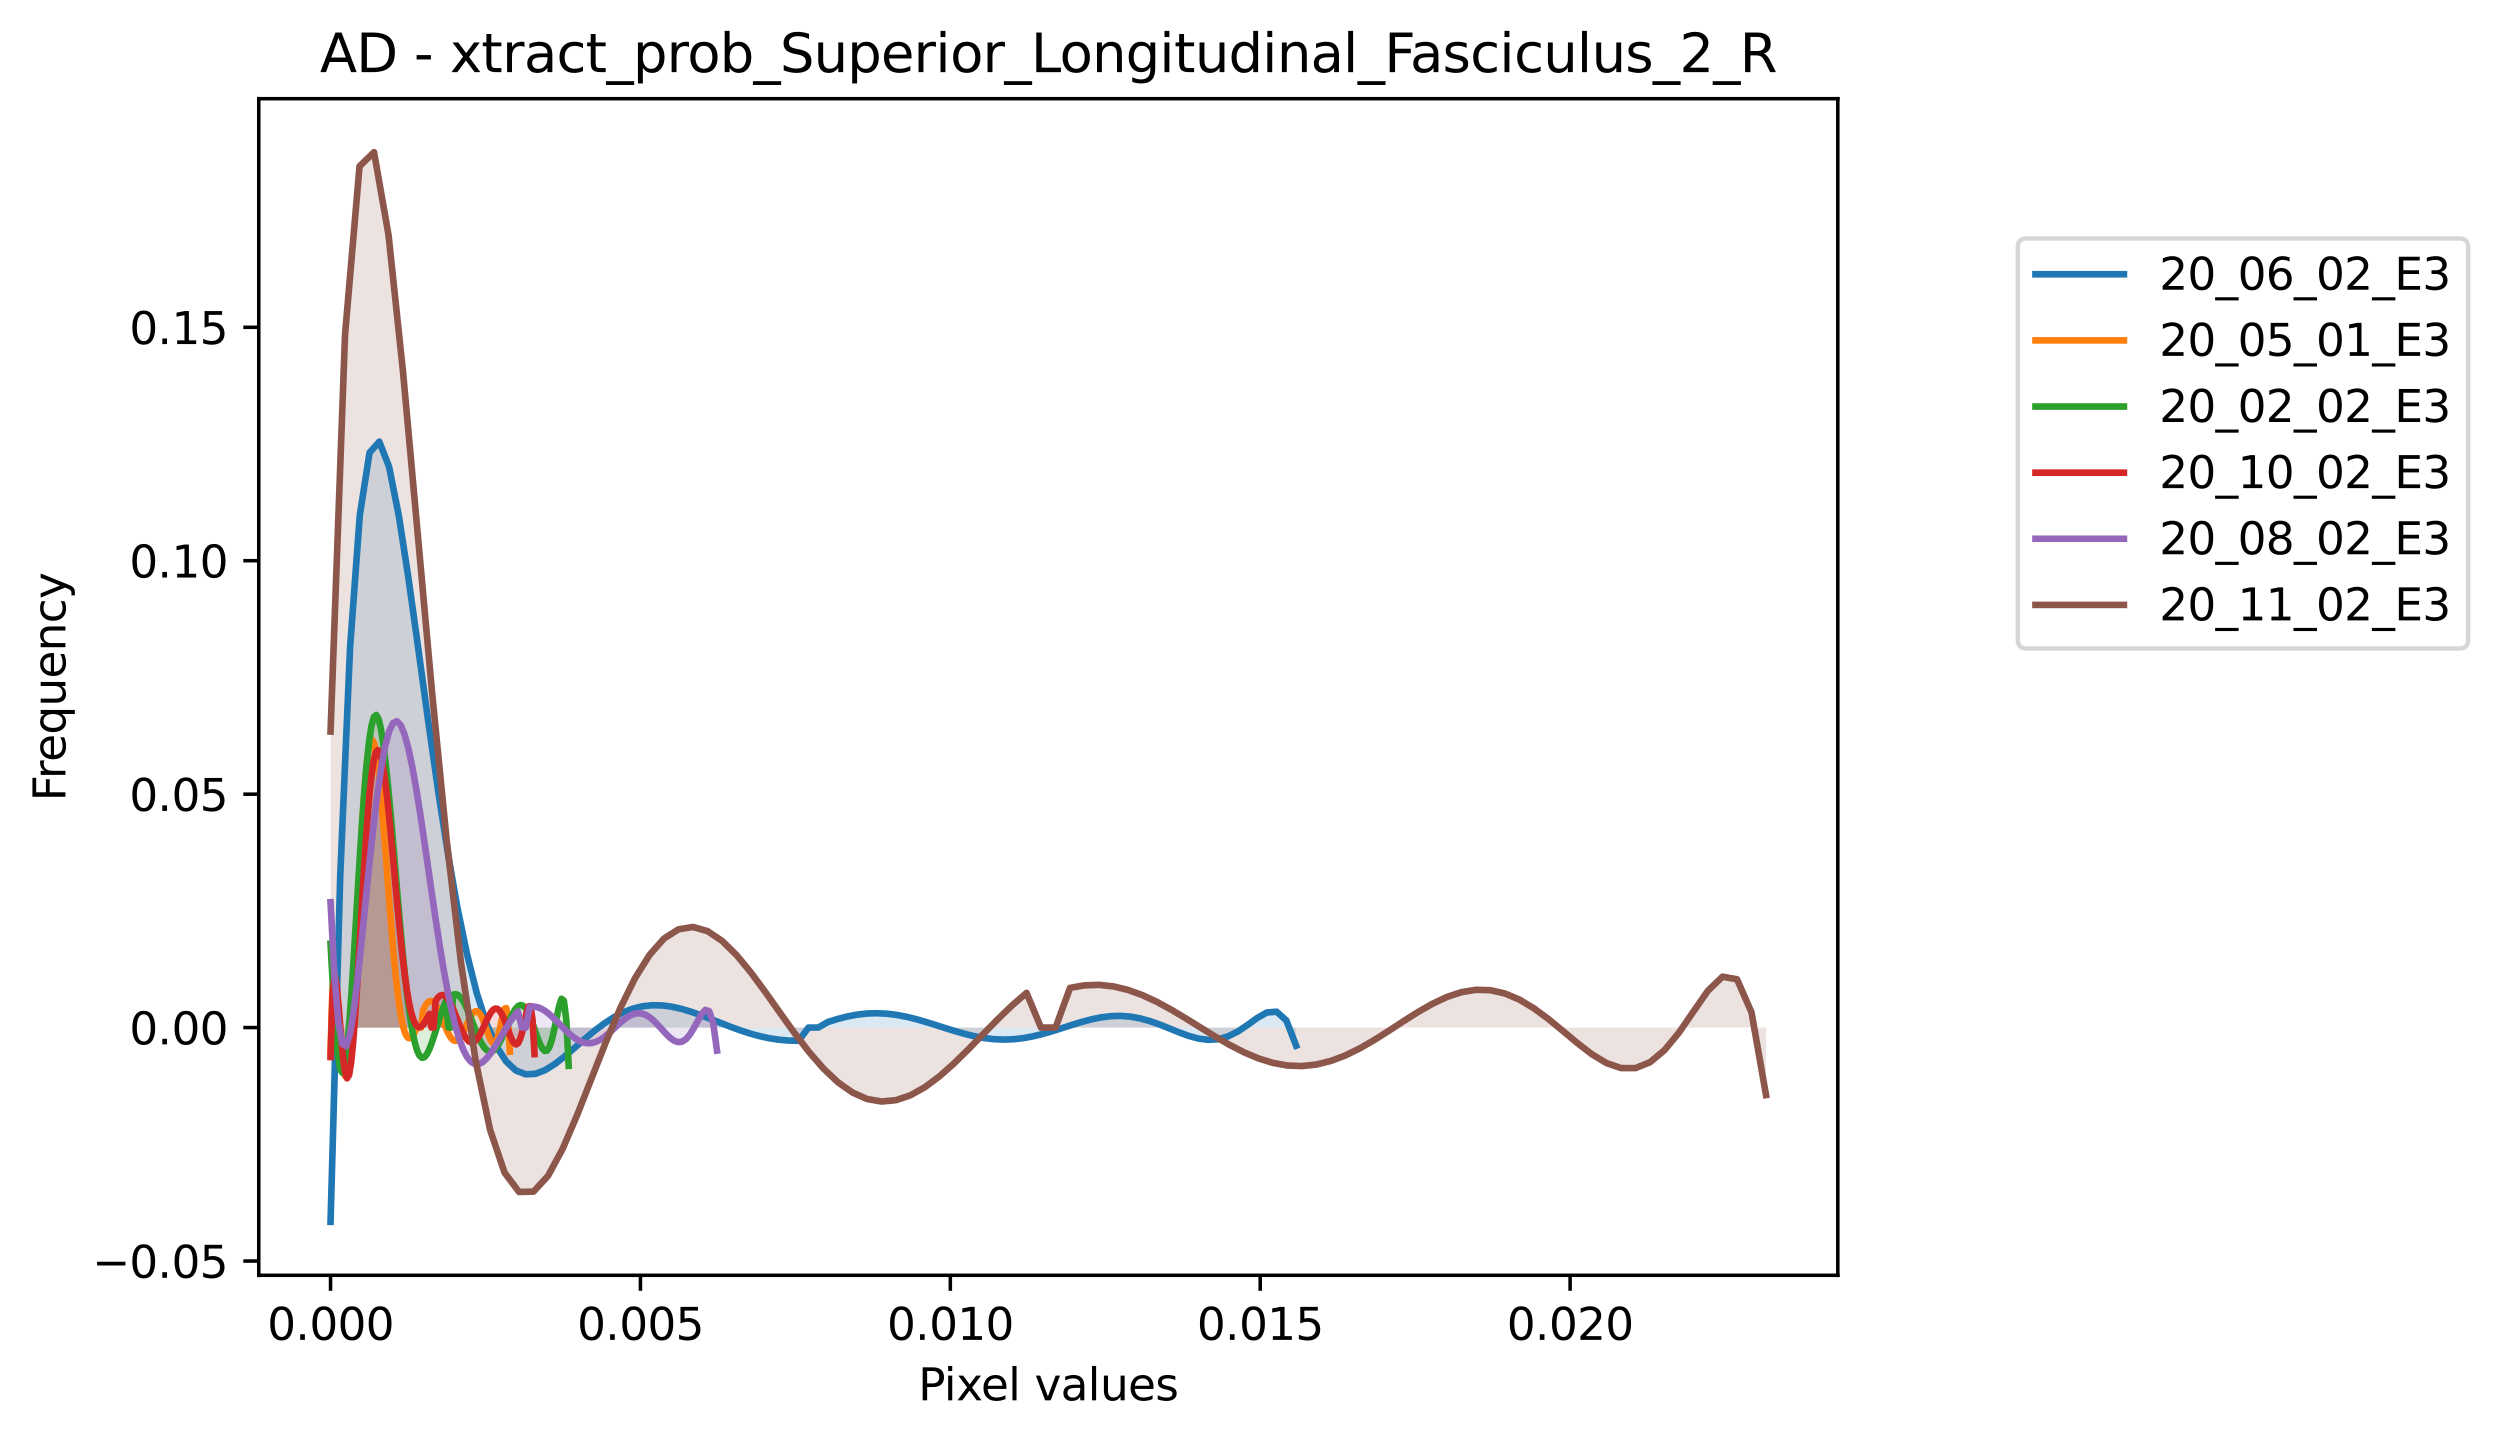 <?xml version="1.0" encoding="utf-8" standalone="no"?>
<!DOCTYPE svg PUBLIC "-//W3C//DTD SVG 1.1//EN"
  "http://www.w3.org/Graphics/SVG/1.1/DTD/svg11.dtd">
<svg xmlns:xlink="http://www.w3.org/1999/xlink" width="565.412pt" height="325.986pt" viewBox="0 0 565.412 325.986" xmlns="http://www.w3.org/2000/svg" version="1.1">
 <defs>
  <style type="text/css">*{stroke-linejoin: round; stroke-linecap: butt}</style>
 </defs>
 <g id="figure_1">
  <g id="patch_1">
   <path d="M 0 325.986 
L 565.412 325.986 
L 565.412 0 
L 0 0 
z
" style="fill: #ffffff"/>
  </g>
  <g id="axes_1">
   <g id="patch_2">
    <path d="M 58.523 288.43 
L 415.643 288.43 
L 415.643 22.318 
L 58.523 22.318 
z
" style="fill: #ffffff"/>
   </g>
   <g id="PolyCollection_1">
    <path d="M 74.756 276.334 
L 74.756 232.402 
L 76.962 232.402 
L 79.168 232.402 
L 81.374 232.402 
L 83.58 232.402 
L 85.785 232.402 
L 87.991 232.402 
L 90.197 232.402 
L 92.403 232.402 
L 94.609 232.402 
L 96.815 232.402 
L 99.021 232.402 
L 101.227 232.402 
L 103.432 232.402 
L 105.638 232.402 
L 107.844 232.402 
L 110.05 232.402 
L 112.256 232.402 
L 114.462 232.402 
L 116.668 232.402 
L 118.873 232.402 
L 121.079 232.402 
L 123.285 232.402 
L 125.491 232.402 
L 127.697 232.402 
L 129.903 232.402 
L 132.109 232.402 
L 134.314 232.402 
L 136.52 232.402 
L 138.726 232.402 
L 140.932 232.402 
L 143.138 232.402 
L 145.344 232.402 
L 147.55 232.402 
L 149.756 232.402 
L 151.961 232.402 
L 154.167 232.402 
L 156.373 232.402 
L 158.579 232.402 
L 160.785 232.402 
L 162.991 232.402 
L 165.197 232.402 
L 167.402 232.402 
L 169.608 232.402 
L 171.814 232.402 
L 174.02 232.402 
L 176.226 232.402 
L 178.432 232.402 
L 180.638 232.402 
L 182.843 232.402 
L 185.049 232.402 
L 187.255 232.402 
L 189.461 232.402 
L 191.667 232.402 
L 193.873 232.402 
L 196.079 232.402 
L 198.285 232.402 
L 200.49 232.402 
L 202.696 232.402 
L 204.902 232.402 
L 207.108 232.402 
L 209.314 232.402 
L 211.52 232.402 
L 213.726 232.402 
L 215.931 232.402 
L 218.137 232.402 
L 220.343 232.402 
L 222.549 232.402 
L 224.755 232.402 
L 226.961 232.402 
L 229.167 232.402 
L 231.372 232.402 
L 233.578 232.402 
L 235.784 232.402 
L 237.99 232.402 
L 240.196 232.402 
L 242.402 232.402 
L 244.608 232.402 
L 246.814 232.402 
L 249.019 232.402 
L 251.225 232.402 
L 253.431 232.402 
L 255.637 232.402 
L 257.843 232.402 
L 260.049 232.402 
L 262.255 232.402 
L 264.46 232.402 
L 266.666 232.402 
L 268.872 232.402 
L 271.078 232.402 
L 273.284 232.402 
L 275.49 232.402 
L 277.696 232.402 
L 279.902 232.402 
L 282.107 232.402 
L 284.313 232.402 
L 286.519 232.402 
L 288.725 232.402 
L 290.931 232.402 
L 293.137 232.402 
L 293.137 236.493 
L 293.137 236.493 
L 290.931 230.794 
L 288.725 228.809 
L 286.519 228.991 
L 284.313 230.246 
L 282.107 231.841 
L 279.902 233.316 
L 277.696 234.418 
L 275.49 235.04 
L 273.284 235.178 
L 271.078 234.896 
L 268.872 234.293 
L 266.666 233.485 
L 264.46 232.588 
L 262.255 231.707 
L 260.049 230.93 
L 257.843 230.321 
L 255.637 229.923 
L 253.431 229.756 
L 251.225 229.818 
L 249.019 230.092 
L 246.814 230.545 
L 244.608 231.134 
L 242.402 231.811 
L 240.196 232.524 
L 237.99 233.223 
L 235.784 233.861 
L 233.578 234.397 
L 231.372 234.799 
L 229.167 235.045 
L 226.961 235.121 
L 224.755 235.024 
L 222.549 234.762 
L 220.343 234.351 
L 218.137 233.815 
L 215.931 233.186 
L 213.726 232.499 
L 211.52 231.792 
L 209.314 231.104 
L 207.108 230.473 
L 204.902 229.935 
L 202.696 229.521 
L 200.49 229.254 
L 198.285 229.152 
L 196.079 229.225 
L 193.873 229.473 
L 191.667 229.887 
L 189.461 230.451 
L 187.255 231.138 
L 185.049 232.403 
L 182.843 232.402 
L 180.638 235.388 
L 178.432 235.346 
L 176.226 235.159 
L 174.02 234.824 
L 171.814 234.346 
L 169.608 233.738 
L 167.402 233.019 
L 165.197 232.214 
L 162.991 231.355 
L 160.785 230.479 
L 158.579 229.628 
L 156.373 228.848 
L 154.167 228.184 
L 151.961 227.684 
L 149.756 227.391 
L 147.55 227.346 
L 145.344 227.581 
L 143.138 228.118 
L 140.932 228.968 
L 138.726 230.125 
L 136.52 231.565 
L 134.314 233.245 
L 132.109 235.096 
L 129.903 237.03 
L 127.697 238.928 
L 125.491 240.648 
L 123.285 242.025 
L 121.079 242.868 
L 118.873 242.969 
L 116.668 242.108 
L 114.462 240.056 
L 112.256 236.593 
L 110.05 231.514 
L 107.844 224.648 
L 105.638 215.879 
L 103.432 205.172 
L 101.227 192.596 
L 99.021 178.366 
L 96.815 162.879 
L 94.609 146.762 
L 92.403 130.927 
L 90.197 116.634 
L 87.991 105.561 
L 85.785 99.887 
L 83.58 102.382 
L 81.374 116.512 
L 79.168 146.554 
L 76.962 197.727 
L 74.756 276.334 
z
" clip-path="url(#pf80084ea3c)" style="fill: #1f77b4; fill-opacity: 0.167"/>
   </g>
   <g id="PolyCollection_2">
    <path d="M 74.756 238.001 
L 74.756 232.402 
L 75.166 232.402 
L 75.576 232.402 
L 75.985 232.402 
L 76.395 232.402 
L 76.805 232.402 
L 77.214 232.402 
L 77.624 232.402 
L 78.034 232.402 
L 78.443 232.402 
L 78.853 232.402 
L 79.263 232.402 
L 79.672 232.402 
L 80.082 232.402 
L 80.492 232.402 
L 80.901 232.402 
L 81.311 232.402 
L 81.721 232.402 
L 82.13 232.402 
L 82.54 232.402 
L 82.95 232.402 
L 83.359 232.402 
L 83.769 232.402 
L 84.179 232.402 
L 84.589 232.402 
L 84.998 232.402 
L 85.408 232.402 
L 85.818 232.402 
L 86.227 232.402 
L 86.637 232.402 
L 87.047 232.402 
L 87.456 232.402 
L 87.866 232.402 
L 88.276 232.402 
L 88.685 232.402 
L 89.095 232.402 
L 89.505 232.402 
L 89.914 232.402 
L 90.324 232.402 
L 90.734 232.402 
L 91.143 232.402 
L 91.553 232.402 
L 91.963 232.402 
L 92.373 232.402 
L 92.782 232.402 
L 93.192 232.402 
L 93.602 232.402 
L 94.011 232.402 
L 94.421 232.402 
L 94.831 232.402 
L 95.24 232.402 
L 95.65 232.402 
L 96.06 232.402 
L 96.469 232.402 
L 96.879 232.402 
L 97.289 232.402 
L 97.698 232.402 
L 98.108 232.402 
L 98.518 232.402 
L 98.927 232.402 
L 99.337 232.402 
L 99.747 232.402 
L 100.156 232.402 
L 100.566 232.402 
L 100.976 232.402 
L 101.386 232.402 
L 101.795 232.402 
L 102.205 232.402 
L 102.615 232.402 
L 103.024 232.402 
L 103.434 232.402 
L 103.844 232.402 
L 104.253 232.402 
L 104.663 232.402 
L 105.073 232.402 
L 105.482 232.402 
L 105.892 232.402 
L 106.302 232.402 
L 106.711 232.402 
L 107.121 232.402 
L 107.531 232.402 
L 107.94 232.402 
L 108.35 232.402 
L 108.76 232.402 
L 109.169 232.402 
L 109.579 232.402 
L 109.989 232.402 
L 110.399 232.402 
L 110.808 232.402 
L 111.218 232.402 
L 111.628 232.402 
L 112.037 232.402 
L 112.447 232.402 
L 112.857 232.402 
L 113.266 232.402 
L 113.676 232.402 
L 114.086 232.402 
L 114.495 232.402 
L 114.905 232.402 
L 115.315 232.402 
L 115.315 237.858 
L 115.315 237.858 
L 114.905 230.597 
L 114.495 227.987 
L 114.086 228.122 
L 113.676 229.648 
L 113.266 231.643 
L 112.857 233.522 
L 112.447 234.954 
L 112.037 235.79 
L 111.628 236.014 
L 111.218 235.693 
L 110.808 234.947 
L 110.399 233.916 
L 109.989 232.747 
L 109.579 231.574 
L 109.169 230.511 
L 108.76 229.646 
L 108.35 229.04 
L 107.94 228.725 
L 107.531 228.707 
L 107.121 228.968 
L 106.711 229.474 
L 106.302 230.172 
L 105.892 231.003 
L 105.482 231.901 
L 105.073 232.802 
L 104.663 233.641 
L 104.253 234.362 
L 103.844 234.92 
L 103.434 235.278 
L 103.024 235.413 
L 102.615 235.315 
L 102.205 234.988 
L 101.795 234.449 
L 101.386 233.723 
L 100.976 232.849 
L 100.566 231.871 
L 100.156 230.841 
L 99.747 229.81 
L 99.337 228.834 
L 98.927 227.965 
L 98.518 227.248 
L 98.108 226.726 
L 97.698 226.428 
L 97.289 226.377 
L 96.879 226.58 
L 96.469 227.033 
L 96.06 227.718 
L 95.65 228.605 
L 95.24 232.403 
L 94.831 232.402 
L 94.421 232.083 
L 94.011 233.013 
L 93.602 233.822 
L 93.192 234.435 
L 92.782 234.778 
L 92.373 234.776 
L 91.963 234.36 
L 91.553 233.472 
L 91.143 232.061 
L 90.734 230.091 
L 90.324 227.543 
L 89.914 224.417 
L 89.505 220.732 
L 89.095 216.529 
L 88.685 211.873 
L 88.276 206.849 
L 87.866 201.566 
L 87.456 196.151 
L 87.047 190.749 
L 86.637 185.521 
L 86.227 180.637 
L 85.818 176.272 
L 85.408 172.6 
L 84.998 169.787 
L 84.589 167.985 
L 84.179 167.325 
L 83.769 167.904 
L 83.359 169.785 
L 82.95 172.981 
L 82.54 177.455 
L 82.13 183.112 
L 81.721 189.793 
L 81.311 197.276 
L 80.901 205.277 
L 80.492 213.453 
L 80.082 221.413 
L 79.672 228.731 
L 79.263 234.973 
L 78.853 239.716 
L 78.443 242.599 
L 78.034 243.359 
L 77.624 241.9 
L 77.214 238.365 
L 76.805 233.222 
L 76.395 227.377 
L 75.985 222.296 
L 75.576 220.153 
L 75.166 224.008 
L 74.756 238.001 
z
" clip-path="url(#pf80084ea3c)" style="fill: #ff7f0e; fill-opacity: 0.167"/>
   </g>
   <g id="PolyCollection_3">
    <path d="M 74.756 213.434 
L 74.756 232.402 
L 75.3 232.402 
L 75.844 232.402 
L 76.388 232.402 
L 76.932 232.402 
L 77.476 232.402 
L 78.02 232.402 
L 78.564 232.402 
L 79.108 232.402 
L 79.652 232.402 
L 80.196 232.402 
L 80.74 232.402 
L 81.285 232.402 
L 81.829 232.402 
L 82.373 232.402 
L 82.917 232.402 
L 83.461 232.402 
L 84.005 232.402 
L 84.549 232.402 
L 85.093 232.402 
L 85.637 232.402 
L 86.181 232.402 
L 86.725 232.402 
L 87.269 232.402 
L 87.813 232.402 
L 88.357 232.402 
L 88.901 232.402 
L 89.445 232.402 
L 89.989 232.402 
L 90.533 232.402 
L 91.077 232.402 
L 91.621 232.402 
L 92.165 232.402 
L 92.709 232.402 
L 93.253 232.402 
L 93.797 232.402 
L 94.341 232.402 
L 94.885 232.402 
L 95.429 232.402 
L 95.973 232.402 
L 96.517 232.402 
L 97.061 232.402 
L 97.605 232.402 
L 98.149 232.402 
L 98.693 232.402 
L 99.238 232.402 
L 99.782 232.402 
L 100.326 232.402 
L 100.87 232.402 
L 101.414 232.402 
L 101.958 232.402 
L 102.502 232.402 
L 103.046 232.402 
L 103.59 232.402 
L 104.134 232.402 
L 104.678 232.402 
L 105.222 232.402 
L 105.766 232.402 
L 106.31 232.402 
L 106.854 232.402 
L 107.398 232.402 
L 107.942 232.402 
L 108.486 232.402 
L 109.03 232.402 
L 109.574 232.402 
L 110.118 232.402 
L 110.662 232.402 
L 111.206 232.402 
L 111.75 232.402 
L 112.294 232.402 
L 112.838 232.402 
L 113.382 232.402 
L 113.926 232.402 
L 114.47 232.402 
L 115.014 232.402 
L 115.558 232.402 
L 116.102 232.402 
L 116.646 232.402 
L 117.191 232.402 
L 117.735 232.402 
L 118.279 232.402 
L 118.823 232.402 
L 119.367 232.402 
L 119.911 232.402 
L 120.455 232.402 
L 120.999 232.402 
L 121.543 232.402 
L 122.087 232.402 
L 122.631 232.402 
L 123.175 232.402 
L 123.719 232.402 
L 124.263 232.402 
L 124.807 232.402 
L 125.351 232.402 
L 125.895 232.402 
L 126.439 232.402 
L 126.983 232.402 
L 127.527 232.402 
L 128.071 232.402 
L 128.615 232.402 
L 128.615 241.052 
L 128.615 241.052 
L 128.071 230.597 
L 127.527 226.327 
L 126.983 225.897 
L 126.439 227.589 
L 125.895 230.19 
L 125.351 232.886 
L 124.807 235.173 
L 124.263 236.781 
L 123.719 237.613 
L 123.175 237.691 
L 122.631 237.118 
L 122.087 236.043 
L 121.543 234.636 
L 120.999 233.066 
L 120.455 231.493 
L 119.911 230.052 
L 119.367 228.85 
L 118.823 227.966 
L 118.279 227.446 
L 117.735 227.305 
L 117.191 227.534 
L 116.646 228.099 
L 116.102 228.951 
L 115.558 230.023 
L 115.014 231.241 
L 114.47 232.529 
L 113.926 233.808 
L 113.382 235.005 
L 112.838 236.053 
L 112.294 236.896 
L 111.75 237.491 
L 111.206 237.807 
L 110.662 237.828 
L 110.118 237.553 
L 109.574 236.994 
L 109.03 236.177 
L 108.486 235.139 
L 107.942 233.928 
L 107.398 232.599 
L 106.854 231.211 
L 106.31 229.826 
L 105.766 228.509 
L 105.222 227.32 
L 104.678 226.314 
L 104.134 225.54 
L 103.59 225.036 
L 103.046 224.832 
L 102.502 224.942 
L 101.958 232.404 
L 101.414 232.405 
L 100.87 226.309 
L 100.326 227.627 
L 99.782 229.168 
L 99.238 230.864 
L 98.693 232.63 
L 98.149 234.374 
L 97.605 235.998 
L 97.061 237.396 
L 96.517 238.468 
L 95.973 239.111 
L 95.429 239.234 
L 94.885 238.755 
L 94.341 237.606 
L 93.797 235.738 
L 93.253 233.123 
L 92.709 229.758 
L 92.165 225.664 
L 91.621 220.891 
L 91.077 215.517 
L 90.533 209.648 
L 89.989 203.417 
L 89.445 196.981 
L 88.901 190.519 
L 88.357 184.228 
L 87.813 178.317 
L 87.269 172.999 
L 86.725 168.486 
L 86.181 164.981 
L 85.637 162.666 
L 85.093 161.696 
L 84.549 162.187 
L 84.005 164.209 
L 83.461 167.773 
L 82.917 172.826 
L 82.373 179.244 
L 81.829 186.827 
L 81.285 195.295 
L 80.74 204.292 
L 80.196 213.393 
L 79.652 222.112 
L 79.108 229.924 
L 78.564 236.287 
L 78.02 240.682 
L 77.476 242.653 
L 76.932 241.87 
L 76.388 238.199 
L 75.844 231.789 
L 75.3 223.181 
L 74.756 213.434 
z
" clip-path="url(#pf80084ea3c)" style="fill: #2ca02c; fill-opacity: 0.167"/>
   </g>
   <g id="PolyCollection_4">
    <path d="M 74.756 239.066 
L 74.756 232.402 
L 75.222 232.402 
L 75.688 232.402 
L 76.154 232.402 
L 76.62 232.402 
L 77.086 232.402 
L 77.552 232.402 
L 78.018 232.402 
L 78.484 232.402 
L 78.95 232.402 
L 79.416 232.402 
L 79.882 232.402 
L 80.348 232.402 
L 80.814 232.402 
L 81.28 232.402 
L 81.746 232.402 
L 82.212 232.402 
L 82.678 232.402 
L 83.144 232.402 
L 83.61 232.402 
L 84.076 232.402 
L 84.542 232.402 
L 85.008 232.402 
L 85.474 232.402 
L 85.94 232.402 
L 86.406 232.402 
L 86.872 232.402 
L 87.338 232.402 
L 87.804 232.402 
L 88.27 232.402 
L 88.736 232.402 
L 89.202 232.402 
L 89.668 232.402 
L 90.134 232.402 
L 90.6 232.402 
L 91.066 232.402 
L 91.532 232.402 
L 91.998 232.402 
L 92.464 232.402 
L 92.93 232.402 
L 93.396 232.402 
L 93.862 232.402 
L 94.328 232.402 
L 94.794 232.402 
L 95.26 232.402 
L 95.726 232.402 
L 96.192 232.402 
L 96.658 232.402 
L 97.124 232.402 
L 97.59 232.402 
L 98.056 232.402 
L 98.523 232.402 
L 98.989 232.402 
L 99.455 232.402 
L 99.921 232.402 
L 100.387 232.402 
L 100.853 232.402 
L 101.319 232.402 
L 101.785 232.402 
L 102.251 232.402 
L 102.717 232.402 
L 103.183 232.402 
L 103.649 232.402 
L 104.115 232.402 
L 104.581 232.402 
L 105.047 232.402 
L 105.513 232.402 
L 105.979 232.402 
L 106.445 232.402 
L 106.911 232.402 
L 107.377 232.402 
L 107.843 232.402 
L 108.309 232.402 
L 108.775 232.402 
L 109.241 232.402 
L 109.707 232.402 
L 110.173 232.402 
L 110.639 232.402 
L 111.105 232.402 
L 111.571 232.402 
L 112.037 232.402 
L 112.503 232.402 
L 112.969 232.402 
L 113.435 232.402 
L 113.901 232.402 
L 114.367 232.402 
L 114.833 232.402 
L 115.299 232.402 
L 115.765 232.402 
L 116.231 232.402 
L 116.697 232.402 
L 117.163 232.402 
L 117.629 232.402 
L 118.095 232.402 
L 118.561 232.402 
L 119.027 232.402 
L 119.493 232.402 
L 119.959 232.402 
L 120.425 232.402 
L 120.891 232.402 
L 120.891 238.402 
L 120.891 238.402 
L 120.425 230.461 
L 119.959 227.556 
L 119.493 227.641 
L 119.027 229.255 
L 118.561 231.401 
L 118.095 233.443 
L 117.629 235.013 
L 117.163 235.947 
L 116.697 236.218 
L 116.231 235.895 
L 115.765 235.101 
L 115.299 233.988 
L 114.833 232.712 
L 114.367 231.419 
L 113.901 230.233 
L 113.435 229.255 
L 112.969 228.552 
L 112.503 228.164 
L 112.037 228.101 
L 111.571 228.348 
L 111.105 228.87 
L 110.639 229.615 
L 110.173 230.52 
L 109.707 231.515 
L 109.241 232.529 
L 108.775 233.494 
L 108.309 234.345 
L 107.843 235.03 
L 107.377 235.506 
L 106.911 235.744 
L 106.445 235.728 
L 105.979 235.457 
L 105.513 234.942 
L 105.047 234.209 
L 104.581 233.291 
L 104.115 232.234 
L 103.649 231.089 
L 103.183 229.91 
L 102.717 228.754 
L 102.251 227.677 
L 101.785 226.731 
L 101.319 225.961 
L 100.853 225.406 
L 100.387 225.091 
L 99.921 225.034 
L 99.455 225.237 
L 98.989 225.689 
L 98.523 226.365 
L 98.056 232.403 
L 97.59 232.402 
L 97.124 229.317 
L 96.658 230.203 
L 96.192 231.019 
L 95.726 231.693 
L 95.26 232.148 
L 94.794 232.309 
L 94.328 232.105 
L 93.862 231.47 
L 93.396 230.351 
L 92.93 228.705 
L 92.464 226.506 
L 91.998 223.746 
L 91.532 220.436 
L 91.066 216.609 
L 90.6 212.321 
L 90.134 207.651 
L 89.668 202.697 
L 89.202 197.582 
L 88.736 192.445 
L 88.27 187.441 
L 87.804 182.737 
L 87.338 178.505 
L 86.872 174.918 
L 86.406 172.144 
L 85.94 170.336 
L 85.474 169.627 
L 85.008 170.121 
L 84.542 171.884 
L 84.076 174.937 
L 83.61 179.25 
L 83.144 184.734 
L 82.678 191.238 
L 82.212 198.549 
L 81.746 206.386 
L 81.28 214.413 
L 80.814 222.244 
L 80.348 229.455 
L 79.882 235.612 
L 79.416 240.294 
L 78.95 243.135 
L 78.484 243.872 
L 78.018 242.404 
L 77.552 238.871 
L 77.086 233.74 
L 76.62 227.919 
L 76.154 222.882 
L 75.688 220.82 
L 75.222 224.819 
L 74.756 239.066 
z
" clip-path="url(#pf80084ea3c)" style="fill: #d62728; fill-opacity: 0.167"/>
   </g>
   <g id="PolyCollection_5">
    <path d="M 74.756 204.04 
L 74.756 232.402 
L 75.639 232.402 
L 76.522 232.402 
L 77.405 232.402 
L 78.288 232.402 
L 79.171 232.402 
L 80.053 232.402 
L 80.936 232.402 
L 81.819 232.402 
L 82.702 232.402 
L 83.585 232.402 
L 84.468 232.402 
L 85.351 232.402 
L 86.234 232.402 
L 87.117 232.402 
L 87.999 232.402 
L 88.882 232.402 
L 89.765 232.402 
L 90.648 232.402 
L 91.531 232.402 
L 92.414 232.402 
L 93.297 232.402 
L 94.18 232.402 
L 95.063 232.402 
L 95.945 232.402 
L 96.828 232.402 
L 97.711 232.402 
L 98.594 232.402 
L 99.477 232.402 
L 100.36 232.402 
L 101.243 232.402 
L 102.126 232.402 
L 103.009 232.402 
L 103.891 232.402 
L 104.774 232.402 
L 105.657 232.402 
L 106.54 232.402 
L 107.423 232.402 
L 108.306 232.402 
L 109.189 232.402 
L 110.072 232.402 
L 110.955 232.402 
L 111.837 232.402 
L 112.72 232.402 
L 113.603 232.402 
L 114.486 232.402 
L 115.369 232.402 
L 116.252 232.402 
L 117.135 232.402 
L 118.018 232.402 
L 118.901 232.402 
L 119.783 232.402 
L 120.666 232.402 
L 121.549 232.402 
L 122.432 232.402 
L 123.315 232.402 
L 124.198 232.402 
L 125.081 232.402 
L 125.964 232.402 
L 126.847 232.402 
L 127.729 232.402 
L 128.612 232.402 
L 129.495 232.402 
L 130.378 232.402 
L 131.261 232.402 
L 132.144 232.402 
L 133.027 232.402 
L 133.91 232.402 
L 134.793 232.402 
L 135.675 232.402 
L 136.558 232.402 
L 137.441 232.402 
L 138.324 232.402 
L 139.207 232.402 
L 140.09 232.402 
L 140.973 232.402 
L 141.856 232.402 
L 142.739 232.402 
L 143.621 232.402 
L 144.504 232.402 
L 145.387 232.402 
L 146.27 232.402 
L 147.153 232.402 
L 148.036 232.402 
L 148.919 232.402 
L 149.802 232.402 
L 150.685 232.402 
L 151.567 232.402 
L 152.45 232.402 
L 153.333 232.402 
L 154.216 232.402 
L 155.099 232.402 
L 155.982 232.402 
L 156.865 232.402 
L 157.748 232.402 
L 158.631 232.402 
L 159.513 232.402 
L 160.396 232.402 
L 161.279 232.402 
L 162.162 232.402 
L 162.162 237.605 
L 162.162 237.605 
L 161.279 231.302 
L 160.396 228.697 
L 159.513 228.407 
L 158.631 229.41 
L 157.748 230.982 
L 156.865 232.63 
L 155.982 234.045 
L 155.099 235.059 
L 154.216 235.603 
L 153.333 235.688 
L 152.45 235.368 
L 151.567 234.731 
L 150.685 233.877 
L 149.802 232.91 
L 148.919 231.927 
L 148.036 231.013 
L 147.153 230.236 
L 146.27 229.648 
L 145.387 229.281 
L 144.504 229.148 
L 143.621 229.249 
L 142.739 229.566 
L 141.856 230.069 
L 140.973 230.722 
L 140.09 231.48 
L 139.207 232.296 
L 138.324 233.119 
L 137.441 233.903 
L 136.558 234.606 
L 135.675 235.188 
L 134.793 235.62 
L 133.91 235.879 
L 133.027 235.951 
L 132.144 235.831 
L 131.261 235.525 
L 130.378 235.046 
L 129.495 234.414 
L 128.612 233.659 
L 127.729 232.814 
L 126.847 231.918 
L 125.964 231.012 
L 125.081 230.14 
L 124.198 229.342 
L 123.315 228.66 
L 122.432 228.13 
L 121.549 227.783 
L 120.666 227.644 
L 119.783 227.73 
L 118.901 232.404 
L 118.018 232.404 
L 117.135 228.767 
L 116.252 229.817 
L 115.369 231.062 
L 114.486 232.454 
L 113.603 233.937 
L 112.72 235.445 
L 111.837 236.904 
L 110.955 238.236 
L 110.072 239.359 
L 109.189 240.192 
L 108.306 240.653 
L 107.423 240.669 
L 106.54 240.169 
L 105.657 239.098 
L 104.774 237.41 
L 103.891 235.077 
L 103.009 232.086 
L 102.126 228.446 
L 101.243 224.187 
L 100.36 219.361 
L 99.477 214.043 
L 98.594 208.33 
L 97.711 202.342 
L 96.828 196.217 
L 95.945 190.115 
L 95.063 184.206 
L 94.18 178.673 
L 93.297 173.706 
L 92.414 169.491 
L 91.531 166.212 
L 90.648 164.034 
L 89.765 163.103 
L 88.882 163.535 
L 87.999 165.403 
L 87.117 168.734 
L 86.234 173.496 
L 85.351 179.589 
L 84.468 186.838 
L 83.585 194.986 
L 82.702 203.684 
L 81.819 212.491 
L 80.936 220.869 
L 80.053 228.182 
L 79.171 233.705 
L 78.288 236.626 
L 77.405 236.065 
L 76.522 231.086 
L 75.639 220.729 
L 74.756 204.04 
z
" clip-path="url(#pf80084ea3c)" style="fill: #9467bd; fill-opacity: 0.167"/>
   </g>
   <g id="PolyCollection_6">
    <path d="M 74.756 165.452 
L 74.756 232.402 
L 78.036 232.402 
L 81.315 232.402 
L 84.594 232.402 
L 87.874 232.402 
L 91.153 232.402 
L 94.432 232.402 
L 97.712 232.402 
L 100.991 232.402 
L 104.27 232.402 
L 107.55 232.402 
L 110.829 232.402 
L 114.108 232.402 
L 117.388 232.402 
L 120.667 232.402 
L 123.946 232.402 
L 127.226 232.402 
L 130.505 232.402 
L 133.784 232.402 
L 137.064 232.402 
L 140.343 232.402 
L 143.622 232.402 
L 146.902 232.402 
L 150.181 232.402 
L 153.46 232.402 
L 156.74 232.402 
L 160.019 232.402 
L 163.298 232.402 
L 166.578 232.402 
L 169.857 232.402 
L 173.136 232.402 
L 176.416 232.402 
L 179.695 232.402 
L 182.974 232.402 
L 186.254 232.402 
L 189.533 232.402 
L 192.812 232.402 
L 196.092 232.402 
L 199.371 232.402 
L 202.65 232.402 
L 205.93 232.402 
L 209.209 232.402 
L 212.488 232.402 
L 215.768 232.402 
L 219.047 232.402 
L 222.326 232.402 
L 225.606 232.402 
L 228.885 232.402 
L 232.164 232.402 
L 235.444 232.402 
L 238.723 232.402 
L 242.002 232.402 
L 245.282 232.402 
L 248.561 232.402 
L 251.84 232.402 
L 255.12 232.402 
L 258.399 232.402 
L 261.678 232.402 
L 264.958 232.402 
L 268.237 232.402 
L 271.516 232.402 
L 274.796 232.402 
L 278.075 232.402 
L 281.355 232.402 
L 284.634 232.402 
L 287.913 232.402 
L 291.193 232.402 
L 294.472 232.402 
L 297.751 232.402 
L 301.031 232.402 
L 304.31 232.402 
L 307.589 232.402 
L 310.869 232.402 
L 314.148 232.402 
L 317.427 232.402 
L 320.707 232.402 
L 323.986 232.402 
L 327.265 232.402 
L 330.545 232.402 
L 333.824 232.402 
L 337.103 232.402 
L 340.383 232.402 
L 343.662 232.402 
L 346.941 232.402 
L 350.221 232.402 
L 353.5 232.402 
L 356.779 232.402 
L 360.059 232.402 
L 363.338 232.402 
L 366.617 232.402 
L 369.897 232.402 
L 373.176 232.402 
L 376.455 232.402 
L 379.735 232.402 
L 383.014 232.402 
L 386.293 232.402 
L 389.573 232.402 
L 392.852 232.402 
L 396.131 232.402 
L 399.411 232.402 
L 399.411 247.664 
L 399.411 247.664 
L 396.131 228.958 
L 392.852 221.481 
L 389.573 220.894 
L 386.293 224.049 
L 383.014 228.746 
L 379.735 233.527 
L 376.455 237.51 
L 373.176 240.238 
L 369.897 241.567 
L 366.617 241.562 
L 363.338 240.431 
L 360.059 238.452 
L 356.779 235.936 
L 353.5 233.189 
L 350.221 230.487 
L 346.941 228.062 
L 343.662 226.092 
L 340.383 224.7 
L 337.103 223.951 
L 333.824 223.858 
L 330.545 224.388 
L 327.265 225.472 
L 323.986 227.01 
L 320.707 228.881 
L 317.427 230.956 
L 314.148 233.098 
L 310.869 235.179 
L 307.589 237.078 
L 304.31 238.692 
L 301.031 239.938 
L 297.751 240.755 
L 294.472 241.107 
L 291.193 240.983 
L 287.913 240.396 
L 284.634 239.381 
L 281.355 237.994 
L 278.075 236.309 
L 274.796 234.409 
L 271.516 232.39 
L 268.237 230.35 
L 264.958 228.389 
L 261.678 226.602 
L 258.399 225.076 
L 255.12 223.886 
L 251.84 223.093 
L 248.561 222.739 
L 245.282 222.849 
L 242.002 223.423 
L 238.723 232.405 
L 235.444 232.407 
L 232.164 224.558 
L 228.885 227.403 
L 225.606 230.57 
L 222.326 233.915 
L 219.047 237.28 
L 215.768 240.5 
L 212.488 243.413 
L 209.209 245.861 
L 205.93 247.704 
L 202.65 248.822 
L 199.371 249.124 
L 196.092 248.557 
L 192.812 247.102 
L 189.533 244.789 
L 186.254 241.688 
L 182.974 237.92 
L 179.695 233.645 
L 176.416 229.068 
L 173.136 224.425 
L 169.857 219.978 
L 166.578 216.005 
L 163.298 212.787 
L 160.019 210.591 
L 156.74 209.655 
L 153.46 210.17 
L 150.181 212.262 
L 146.902 215.971 
L 143.622 221.236 
L 140.343 227.877 
L 137.064 235.582 
L 133.784 243.9 
L 130.505 252.238 
L 127.226 259.866 
L 123.946 265.934 
L 120.667 269.501 
L 117.388 269.579 
L 114.108 265.197 
L 110.829 255.485 
L 107.55 239.785 
L 104.27 217.791 
L 100.991 189.73 
L 97.712 156.569 
L 94.432 120.281 
L 91.153 84.157 
L 87.874 53.17 
L 84.594 34.414 
L 81.315 37.609 
L 78.036 75.683 
L 74.756 165.452 
z
" clip-path="url(#pf80084ea3c)" style="fill: #8c564b; fill-opacity: 0.167"/>
   </g>
   <g id="matplotlib.axis_1">
    <g id="xtick_1">
     <g id="line2d_1">
      <defs>
       <path id="m857dc5086e" d="M 0 0 
L 0 3.5 
" style="stroke: #000000; stroke-width: 0.8"/>
      </defs>
      <g>
       <use xlink:href="#m857dc5086e" x="74.756" y="288.43" style="stroke: #000000; stroke-width: 0.8"/>
      </g>
     </g>
     <g id="text_1">
      <!-- 0.000 -->
      <g transform="translate(60.442 303.029) scale(0.1 -0.1)">
       <defs>
        <path id="DejaVuSans-30" d="M 2034 4250 
Q 1547 4250 1301 3770 
Q 1056 3291 1056 2328 
Q 1056 1369 1301 889 
Q 1547 409 2034 409 
Q 2525 409 2770 889 
Q 3016 1369 3016 2328 
Q 3016 3291 2770 3770 
Q 2525 4250 2034 4250 
z
M 2034 4750 
Q 2819 4750 3233 4129 
Q 3647 3509 3647 2328 
Q 3647 1150 3233 529 
Q 2819 -91 2034 -91 
Q 1250 -91 836 529 
Q 422 1150 422 2328 
Q 422 3509 836 4129 
Q 1250 4750 2034 4750 
z
" transform="scale(0.016)"/>
        <path id="DejaVuSans-2e" d="M 684 794 
L 1344 794 
L 1344 0 
L 684 0 
L 684 794 
z
" transform="scale(0.016)"/>
       </defs>
       <use xlink:href="#DejaVuSans-30"/>
       <use xlink:href="#DejaVuSans-2e" x="63.623"/>
       <use xlink:href="#DejaVuSans-30" x="95.41"/>
       <use xlink:href="#DejaVuSans-30" x="159.033"/>
       <use xlink:href="#DejaVuSans-30" x="222.656"/>
      </g>
     </g>
    </g>
    <g id="xtick_2">
     <g id="line2d_2">
      <g>
       <use xlink:href="#m857dc5086e" x="144.843" y="288.43" style="stroke: #000000; stroke-width: 0.8"/>
      </g>
     </g>
     <g id="text_2">
      <!-- 0.005 -->
      <g transform="translate(130.529 303.029) scale(0.1 -0.1)">
       <defs>
        <path id="DejaVuSans-35" d="M 691 4666 
L 3169 4666 
L 3169 4134 
L 1269 4134 
L 1269 2991 
Q 1406 3038 1543 3061 
Q 1681 3084 1819 3084 
Q 2600 3084 3056 2656 
Q 3513 2228 3513 1497 
Q 3513 744 3044 326 
Q 2575 -91 1722 -91 
Q 1428 -91 1123 -41 
Q 819 9 494 109 
L 494 744 
Q 775 591 1075 516 
Q 1375 441 1709 441 
Q 2250 441 2565 725 
Q 2881 1009 2881 1497 
Q 2881 1984 2565 2268 
Q 2250 2553 1709 2553 
Q 1456 2553 1204 2497 
Q 953 2441 691 2322 
L 691 4666 
z
" transform="scale(0.016)"/>
       </defs>
       <use xlink:href="#DejaVuSans-30"/>
       <use xlink:href="#DejaVuSans-2e" x="63.623"/>
       <use xlink:href="#DejaVuSans-30" x="95.41"/>
       <use xlink:href="#DejaVuSans-30" x="159.033"/>
       <use xlink:href="#DejaVuSans-35" x="222.656"/>
      </g>
     </g>
    </g>
    <g id="xtick_3">
     <g id="line2d_3">
      <g>
       <use xlink:href="#m857dc5086e" x="214.93" y="288.43" style="stroke: #000000; stroke-width: 0.8"/>
      </g>
     </g>
     <g id="text_3">
      <!-- 0.010 -->
      <g transform="translate(200.615 303.029) scale(0.1 -0.1)">
       <defs>
        <path id="DejaVuSans-31" d="M 794 531 
L 1825 531 
L 1825 4091 
L 703 3866 
L 703 4441 
L 1819 4666 
L 2450 4666 
L 2450 531 
L 3481 531 
L 3481 0 
L 794 0 
L 794 531 
z
" transform="scale(0.016)"/>
       </defs>
       <use xlink:href="#DejaVuSans-30"/>
       <use xlink:href="#DejaVuSans-2e" x="63.623"/>
       <use xlink:href="#DejaVuSans-30" x="95.41"/>
       <use xlink:href="#DejaVuSans-31" x="159.033"/>
       <use xlink:href="#DejaVuSans-30" x="222.656"/>
      </g>
     </g>
    </g>
    <g id="xtick_4">
     <g id="line2d_4">
      <g>
       <use xlink:href="#m857dc5086e" x="285.016" y="288.43" style="stroke: #000000; stroke-width: 0.8"/>
      </g>
     </g>
     <g id="text_4">
      <!-- 0.015 -->
      <g transform="translate(270.702 303.029) scale(0.1 -0.1)">
       <use xlink:href="#DejaVuSans-30"/>
       <use xlink:href="#DejaVuSans-2e" x="63.623"/>
       <use xlink:href="#DejaVuSans-30" x="95.41"/>
       <use xlink:href="#DejaVuSans-31" x="159.033"/>
       <use xlink:href="#DejaVuSans-35" x="222.656"/>
      </g>
     </g>
    </g>
    <g id="xtick_5">
     <g id="line2d_5">
      <g>
       <use xlink:href="#m857dc5086e" x="355.103" y="288.43" style="stroke: #000000; stroke-width: 0.8"/>
      </g>
     </g>
     <g id="text_5">
      <!-- 0.020 -->
      <g transform="translate(340.789 303.029) scale(0.1 -0.1)">
       <defs>
        <path id="DejaVuSans-32" d="M 1228 531 
L 3431 531 
L 3431 0 
L 469 0 
L 469 531 
Q 828 903 1448 1529 
Q 2069 2156 2228 2338 
Q 2531 2678 2651 2914 
Q 2772 3150 2772 3378 
Q 2772 3750 2511 3984 
Q 2250 4219 1831 4219 
Q 1534 4219 1204 4116 
Q 875 4013 500 3803 
L 500 4441 
Q 881 4594 1212 4672 
Q 1544 4750 1819 4750 
Q 2544 4750 2975 4387 
Q 3406 4025 3406 3419 
Q 3406 3131 3298 2873 
Q 3191 2616 2906 2266 
Q 2828 2175 2409 1742 
Q 1991 1309 1228 531 
z
" transform="scale(0.016)"/>
       </defs>
       <use xlink:href="#DejaVuSans-30"/>
       <use xlink:href="#DejaVuSans-2e" x="63.623"/>
       <use xlink:href="#DejaVuSans-30" x="95.41"/>
       <use xlink:href="#DejaVuSans-32" x="159.033"/>
       <use xlink:href="#DejaVuSans-30" x="222.656"/>
      </g>
     </g>
    </g>
    <g id="text_6">
     <!-- Pixel values -->
     <g transform="translate(207.672 316.707) scale(0.1 -0.1)">
      <defs>
       <path id="DejaVuSans-50" d="M 1259 4147 
L 1259 2394 
L 2053 2394 
Q 2494 2394 2734 2622 
Q 2975 2850 2975 3272 
Q 2975 3691 2734 3919 
Q 2494 4147 2053 4147 
L 1259 4147 
z
M 628 4666 
L 2053 4666 
Q 2838 4666 3239 4311 
Q 3641 3956 3641 3272 
Q 3641 2581 3239 2228 
Q 2838 1875 2053 1875 
L 1259 1875 
L 1259 0 
L 628 0 
L 628 4666 
z
" transform="scale(0.016)"/>
       <path id="DejaVuSans-69" d="M 603 3500 
L 1178 3500 
L 1178 0 
L 603 0 
L 603 3500 
z
M 603 4863 
L 1178 4863 
L 1178 4134 
L 603 4134 
L 603 4863 
z
" transform="scale(0.016)"/>
       <path id="DejaVuSans-78" d="M 3513 3500 
L 2247 1797 
L 3578 0 
L 2900 0 
L 1881 1375 
L 863 0 
L 184 0 
L 1544 1831 
L 300 3500 
L 978 3500 
L 1906 2253 
L 2834 3500 
L 3513 3500 
z
" transform="scale(0.016)"/>
       <path id="DejaVuSans-65" d="M 3597 1894 
L 3597 1613 
L 953 1613 
Q 991 1019 1311 708 
Q 1631 397 2203 397 
Q 2534 397 2845 478 
Q 3156 559 3463 722 
L 3463 178 
Q 3153 47 2828 -22 
Q 2503 -91 2169 -91 
Q 1331 -91 842 396 
Q 353 884 353 1716 
Q 353 2575 817 3079 
Q 1281 3584 2069 3584 
Q 2775 3584 3186 3129 
Q 3597 2675 3597 1894 
z
M 3022 2063 
Q 3016 2534 2758 2815 
Q 2500 3097 2075 3097 
Q 1594 3097 1305 2825 
Q 1016 2553 972 2059 
L 3022 2063 
z
" transform="scale(0.016)"/>
       <path id="DejaVuSans-6c" d="M 603 4863 
L 1178 4863 
L 1178 0 
L 603 0 
L 603 4863 
z
" transform="scale(0.016)"/>
       <path id="DejaVuSans-20" transform="scale(0.016)"/>
       <path id="DejaVuSans-76" d="M 191 3500 
L 800 3500 
L 1894 563 
L 2988 3500 
L 3597 3500 
L 2284 0 
L 1503 0 
L 191 3500 
z
" transform="scale(0.016)"/>
       <path id="DejaVuSans-61" d="M 2194 1759 
Q 1497 1759 1228 1600 
Q 959 1441 959 1056 
Q 959 750 1161 570 
Q 1363 391 1709 391 
Q 2188 391 2477 730 
Q 2766 1069 2766 1631 
L 2766 1759 
L 2194 1759 
z
M 3341 1997 
L 3341 0 
L 2766 0 
L 2766 531 
Q 2569 213 2275 61 
Q 1981 -91 1556 -91 
Q 1019 -91 701 211 
Q 384 513 384 1019 
Q 384 1609 779 1909 
Q 1175 2209 1959 2209 
L 2766 2209 
L 2766 2266 
Q 2766 2663 2505 2880 
Q 2244 3097 1772 3097 
Q 1472 3097 1187 3025 
Q 903 2953 641 2809 
L 641 3341 
Q 956 3463 1253 3523 
Q 1550 3584 1831 3584 
Q 2591 3584 2966 3190 
Q 3341 2797 3341 1997 
z
" transform="scale(0.016)"/>
       <path id="DejaVuSans-75" d="M 544 1381 
L 544 3500 
L 1119 3500 
L 1119 1403 
Q 1119 906 1312 657 
Q 1506 409 1894 409 
Q 2359 409 2629 706 
Q 2900 1003 2900 1516 
L 2900 3500 
L 3475 3500 
L 3475 0 
L 2900 0 
L 2900 538 
Q 2691 219 2414 64 
Q 2138 -91 1772 -91 
Q 1169 -91 856 284 
Q 544 659 544 1381 
z
M 1991 3584 
L 1991 3584 
z
" transform="scale(0.016)"/>
       <path id="DejaVuSans-73" d="M 2834 3397 
L 2834 2853 
Q 2591 2978 2328 3040 
Q 2066 3103 1784 3103 
Q 1356 3103 1142 2972 
Q 928 2841 928 2578 
Q 928 2378 1081 2264 
Q 1234 2150 1697 2047 
L 1894 2003 
Q 2506 1872 2764 1633 
Q 3022 1394 3022 966 
Q 3022 478 2636 193 
Q 2250 -91 1575 -91 
Q 1294 -91 989 -36 
Q 684 19 347 128 
L 347 722 
Q 666 556 975 473 
Q 1284 391 1588 391 
Q 1994 391 2212 530 
Q 2431 669 2431 922 
Q 2431 1156 2273 1281 
Q 2116 1406 1581 1522 
L 1381 1569 
Q 847 1681 609 1914 
Q 372 2147 372 2553 
Q 372 3047 722 3315 
Q 1072 3584 1716 3584 
Q 2034 3584 2315 3537 
Q 2597 3491 2834 3397 
z
" transform="scale(0.016)"/>
      </defs>
      <use xlink:href="#DejaVuSans-50"/>
      <use xlink:href="#DejaVuSans-69" x="58.053"/>
      <use xlink:href="#DejaVuSans-78" x="85.836"/>
      <use xlink:href="#DejaVuSans-65" x="141.891"/>
      <use xlink:href="#DejaVuSans-6c" x="203.414"/>
      <use xlink:href="#DejaVuSans-20" x="231.197"/>
      <use xlink:href="#DejaVuSans-76" x="262.984"/>
      <use xlink:href="#DejaVuSans-61" x="322.164"/>
      <use xlink:href="#DejaVuSans-6c" x="383.443"/>
      <use xlink:href="#DejaVuSans-75" x="411.227"/>
      <use xlink:href="#DejaVuSans-65" x="474.605"/>
      <use xlink:href="#DejaVuSans-73" x="536.129"/>
     </g>
    </g>
   </g>
   <g id="matplotlib.axis_2">
    <g id="ytick_1">
     <g id="line2d_6">
      <defs>
       <path id="m4490775902" d="M 0 0 
L -3.5 0 
" style="stroke: #000000; stroke-width: 0.8"/>
      </defs>
      <g>
       <use xlink:href="#m4490775902" x="58.523" y="285.196" style="stroke: #000000; stroke-width: 0.8"/>
      </g>
     </g>
     <g id="text_7">
      <!-- −0.05 -->
      <g transform="translate(20.878 288.995) scale(0.1 -0.1)">
       <defs>
        <path id="DejaVuSans-2212" d="M 678 2272 
L 4684 2272 
L 4684 1741 
L 678 1741 
L 678 2272 
z
" transform="scale(0.016)"/>
       </defs>
       <use xlink:href="#DejaVuSans-2212"/>
       <use xlink:href="#DejaVuSans-30" x="83.789"/>
       <use xlink:href="#DejaVuSans-2e" x="147.412"/>
       <use xlink:href="#DejaVuSans-30" x="179.199"/>
       <use xlink:href="#DejaVuSans-35" x="242.822"/>
      </g>
     </g>
    </g>
    <g id="ytick_2">
     <g id="line2d_7">
      <g>
       <use xlink:href="#m4490775902" x="58.523" y="232.402" style="stroke: #000000; stroke-width: 0.8"/>
      </g>
     </g>
     <g id="text_8">
      <!-- 0.00 -->
      <g transform="translate(29.258 236.202) scale(0.1 -0.1)">
       <use xlink:href="#DejaVuSans-30"/>
       <use xlink:href="#DejaVuSans-2e" x="63.623"/>
       <use xlink:href="#DejaVuSans-30" x="95.41"/>
       <use xlink:href="#DejaVuSans-30" x="159.033"/>
      </g>
     </g>
    </g>
    <g id="ytick_3">
     <g id="line2d_8">
      <g>
       <use xlink:href="#m4490775902" x="58.523" y="179.609" style="stroke: #000000; stroke-width: 0.8"/>
      </g>
     </g>
     <g id="text_9">
      <!-- 0.05 -->
      <g transform="translate(29.258 183.408) scale(0.1 -0.1)">
       <use xlink:href="#DejaVuSans-30"/>
       <use xlink:href="#DejaVuSans-2e" x="63.623"/>
       <use xlink:href="#DejaVuSans-30" x="95.41"/>
       <use xlink:href="#DejaVuSans-35" x="159.033"/>
      </g>
     </g>
    </g>
    <g id="ytick_4">
     <g id="line2d_9">
      <g>
       <use xlink:href="#m4490775902" x="58.523" y="126.815" style="stroke: #000000; stroke-width: 0.8"/>
      </g>
     </g>
     <g id="text_10">
      <!-- 0.10 -->
      <g transform="translate(29.258 130.614) scale(0.1 -0.1)">
       <use xlink:href="#DejaVuSans-30"/>
       <use xlink:href="#DejaVuSans-2e" x="63.623"/>
       <use xlink:href="#DejaVuSans-31" x="95.41"/>
       <use xlink:href="#DejaVuSans-30" x="159.033"/>
      </g>
     </g>
    </g>
    <g id="ytick_5">
     <g id="line2d_10">
      <g>
       <use xlink:href="#m4490775902" x="58.523" y="74.021" style="stroke: #000000; stroke-width: 0.8"/>
      </g>
     </g>
     <g id="text_11">
      <!-- 0.15 -->
      <g transform="translate(29.258 77.821) scale(0.1 -0.1)">
       <use xlink:href="#DejaVuSans-30"/>
       <use xlink:href="#DejaVuSans-2e" x="63.623"/>
       <use xlink:href="#DejaVuSans-31" x="95.41"/>
       <use xlink:href="#DejaVuSans-35" x="159.033"/>
      </g>
     </g>
    </g>
    <g id="text_12">
     <!-- Frequency -->
     <g transform="translate(14.798 181.204) rotate(-90) scale(0.1 -0.1)">
      <defs>
       <path id="DejaVuSans-46" d="M 628 4666 
L 3309 4666 
L 3309 4134 
L 1259 4134 
L 1259 2759 
L 3109 2759 
L 3109 2228 
L 1259 2228 
L 1259 0 
L 628 0 
L 628 4666 
z
" transform="scale(0.016)"/>
       <path id="DejaVuSans-72" d="M 2631 2963 
Q 2534 3019 2420 3045 
Q 2306 3072 2169 3072 
Q 1681 3072 1420 2755 
Q 1159 2438 1159 1844 
L 1159 0 
L 581 0 
L 581 3500 
L 1159 3500 
L 1159 2956 
Q 1341 3275 1631 3429 
Q 1922 3584 2338 3584 
Q 2397 3584 2469 3576 
Q 2541 3569 2628 3553 
L 2631 2963 
z
" transform="scale(0.016)"/>
       <path id="DejaVuSans-71" d="M 947 1747 
Q 947 1113 1208 752 
Q 1469 391 1925 391 
Q 2381 391 2643 752 
Q 2906 1113 2906 1747 
Q 2906 2381 2643 2742 
Q 2381 3103 1925 3103 
Q 1469 3103 1208 2742 
Q 947 2381 947 1747 
z
M 2906 525 
Q 2725 213 2448 61 
Q 2172 -91 1784 -91 
Q 1150 -91 751 415 
Q 353 922 353 1747 
Q 353 2572 751 3078 
Q 1150 3584 1784 3584 
Q 2172 3584 2448 3432 
Q 2725 3281 2906 2969 
L 2906 3500 
L 3481 3500 
L 3481 -1331 
L 2906 -1331 
L 2906 525 
z
" transform="scale(0.016)"/>
       <path id="DejaVuSans-6e" d="M 3513 2113 
L 3513 0 
L 2938 0 
L 2938 2094 
Q 2938 2591 2744 2837 
Q 2550 3084 2163 3084 
Q 1697 3084 1428 2787 
Q 1159 2491 1159 1978 
L 1159 0 
L 581 0 
L 581 3500 
L 1159 3500 
L 1159 2956 
Q 1366 3272 1645 3428 
Q 1925 3584 2291 3584 
Q 2894 3584 3203 3211 
Q 3513 2838 3513 2113 
z
" transform="scale(0.016)"/>
       <path id="DejaVuSans-63" d="M 3122 3366 
L 3122 2828 
Q 2878 2963 2633 3030 
Q 2388 3097 2138 3097 
Q 1578 3097 1268 2742 
Q 959 2388 959 1747 
Q 959 1106 1268 751 
Q 1578 397 2138 397 
Q 2388 397 2633 464 
Q 2878 531 3122 666 
L 3122 134 
Q 2881 22 2623 -34 
Q 2366 -91 2075 -91 
Q 1284 -91 818 406 
Q 353 903 353 1747 
Q 353 2603 823 3093 
Q 1294 3584 2113 3584 
Q 2378 3584 2631 3529 
Q 2884 3475 3122 3366 
z
" transform="scale(0.016)"/>
       <path id="DejaVuSans-79" d="M 2059 -325 
Q 1816 -950 1584 -1140 
Q 1353 -1331 966 -1331 
L 506 -1331 
L 506 -850 
L 844 -850 
Q 1081 -850 1212 -737 
Q 1344 -625 1503 -206 
L 1606 56 
L 191 3500 
L 800 3500 
L 1894 763 
L 2988 3500 
L 3597 3500 
L 2059 -325 
z
" transform="scale(0.016)"/>
      </defs>
      <use xlink:href="#DejaVuSans-46"/>
      <use xlink:href="#DejaVuSans-72" x="50.27"/>
      <use xlink:href="#DejaVuSans-65" x="89.133"/>
      <use xlink:href="#DejaVuSans-71" x="150.656"/>
      <use xlink:href="#DejaVuSans-75" x="214.133"/>
      <use xlink:href="#DejaVuSans-65" x="277.512"/>
      <use xlink:href="#DejaVuSans-6e" x="339.035"/>
      <use xlink:href="#DejaVuSans-63" x="402.414"/>
      <use xlink:href="#DejaVuSans-79" x="457.395"/>
     </g>
    </g>
   </g>
   <g id="line2d_11">
    <path d="M 74.756 276.334 
L 76.962 197.727 
L 79.168 146.554 
L 81.374 116.512 
L 83.58 102.382 
L 85.785 99.887 
L 87.991 105.561 
L 90.197 116.634 
L 92.403 130.927 
L 94.609 146.762 
L 96.815 162.879 
L 99.021 178.366 
L 101.227 192.596 
L 103.432 205.172 
L 105.638 215.879 
L 107.844 224.648 
L 110.05 231.514 
L 112.256 236.593 
L 114.462 240.056 
L 116.668 242.108 
L 118.873 242.969 
L 121.079 242.868 
L 123.285 242.025 
L 125.491 240.648 
L 127.697 238.928 
L 129.903 237.03 
L 132.109 235.096 
L 134.314 233.245 
L 136.52 231.565 
L 138.726 230.125 
L 140.932 228.968 
L 143.138 228.118 
L 145.344 227.581 
L 147.55 227.346 
L 149.756 227.391 
L 151.961 227.684 
L 154.167 228.184 
L 156.373 228.848 
L 158.579 229.628 
L 160.785 230.479 
L 162.991 231.355 
L 165.197 232.214 
L 167.402 233.019 
L 169.608 233.738 
L 171.814 234.346 
L 174.02 234.824 
L 176.226 235.159 
L 178.432 235.346 
L 180.638 235.388 
L 182.843 232.402 
L 185.049 232.403 
L 187.255 231.138 
L 189.461 230.451 
L 191.667 229.887 
L 193.873 229.473 
L 196.079 229.225 
L 198.285 229.152 
L 200.49 229.254 
L 202.696 229.521 
L 204.902 229.935 
L 207.108 230.473 
L 209.314 231.104 
L 211.52 231.792 
L 213.726 232.499 
L 215.931 233.186 
L 218.137 233.815 
L 220.343 234.351 
L 222.549 234.762 
L 224.755 235.024 
L 226.961 235.121 
L 229.167 235.045 
L 231.372 234.799 
L 233.578 234.397 
L 235.784 233.861 
L 237.99 233.223 
L 240.196 232.524 
L 242.402 231.811 
L 244.608 231.134 
L 246.814 230.545 
L 249.019 230.092 
L 251.225 229.818 
L 253.431 229.756 
L 255.637 229.923 
L 257.843 230.321 
L 260.049 230.93 
L 262.255 231.707 
L 264.46 232.588 
L 266.666 233.485 
L 268.872 234.293 
L 271.078 234.896 
L 273.284 235.178 
L 275.49 235.04 
L 277.696 234.418 
L 279.902 233.316 
L 282.107 231.841 
L 284.313 230.246 
L 286.519 228.991 
L 288.725 228.809 
L 290.931 230.794 
L 293.137 236.493 
" clip-path="url(#pf80084ea3c)" style="fill: none; stroke: #1f77b4; stroke-width: 1.5; stroke-linecap: square"/>
   </g>
   <g id="line2d_12">
    <path d="M 74.756 238.001 
L 75.166 224.008 
L 75.576 220.153 
L 75.985 222.296 
L 76.395 227.377 
L 76.805 233.222 
L 77.214 238.365 
L 77.624 241.9 
L 78.034 243.359 
L 78.443 242.599 
L 78.853 239.716 
L 79.263 234.973 
L 79.672 228.731 
L 80.082 221.413 
L 80.492 213.453 
L 80.901 205.277 
L 81.311 197.276 
L 81.721 189.793 
L 82.13 183.112 
L 82.54 177.455 
L 82.95 172.981 
L 83.359 169.785 
L 83.769 167.904 
L 84.179 167.325 
L 84.589 167.985 
L 84.998 169.787 
L 85.408 172.6 
L 85.818 176.272 
L 86.227 180.637 
L 86.637 185.521 
L 87.047 190.749 
L 87.456 196.151 
L 87.866 201.566 
L 88.276 206.849 
L 88.685 211.873 
L 89.095 216.529 
L 89.505 220.732 
L 89.914 224.417 
L 90.324 227.543 
L 90.734 230.091 
L 91.143 232.061 
L 91.553 233.472 
L 91.963 234.36 
L 92.373 234.776 
L 92.782 234.778 
L 93.192 234.435 
L 93.602 233.822 
L 94.011 233.013 
L 94.421 232.083 
L 94.831 232.402 
L 95.24 232.403 
L 95.65 228.605 
L 96.06 227.718 
L 96.469 227.033 
L 96.879 226.58 
L 97.289 226.377 
L 97.698 226.428 
L 98.108 226.726 
L 98.518 227.248 
L 98.927 227.965 
L 99.337 228.834 
L 99.747 229.81 
L 100.156 230.841 
L 100.566 231.871 
L 100.976 232.849 
L 101.386 233.723 
L 101.795 234.449 
L 102.205 234.988 
L 102.615 235.315 
L 103.024 235.413 
L 103.434 235.278 
L 103.844 234.92 
L 104.253 234.362 
L 104.663 233.641 
L 105.073 232.802 
L 105.482 231.901 
L 105.892 231.003 
L 106.302 230.172 
L 106.711 229.474 
L 107.121 228.968 
L 107.531 228.707 
L 107.94 228.725 
L 108.35 229.04 
L 108.76 229.646 
L 109.169 230.511 
L 109.579 231.574 
L 109.989 232.747 
L 110.399 233.916 
L 110.808 234.947 
L 111.218 235.693 
L 111.628 236.014 
L 112.037 235.79 
L 112.447 234.954 
L 112.857 233.522 
L 113.266 231.643 
L 113.676 229.648 
L 114.086 228.122 
L 114.495 227.987 
L 114.905 230.597 
L 115.315 237.858 
" clip-path="url(#pf80084ea3c)" style="fill: none; stroke: #ff7f0e; stroke-width: 1.5; stroke-linecap: square"/>
   </g>
   <g id="line2d_13">
    <path d="M 74.756 213.434 
L 75.3 223.181 
L 75.844 231.789 
L 76.388 238.199 
L 76.932 241.87 
L 77.476 242.653 
L 78.02 240.682 
L 78.564 236.287 
L 79.108 229.924 
L 79.652 222.112 
L 80.196 213.393 
L 80.74 204.292 
L 81.285 195.295 
L 81.829 186.827 
L 82.373 179.244 
L 82.917 172.826 
L 83.461 167.773 
L 84.005 164.209 
L 84.549 162.187 
L 85.093 161.696 
L 85.637 162.666 
L 86.181 164.981 
L 86.725 168.486 
L 87.269 172.999 
L 87.813 178.317 
L 88.357 184.228 
L 88.901 190.519 
L 89.445 196.981 
L 89.989 203.417 
L 90.533 209.648 
L 91.077 215.517 
L 91.621 220.891 
L 92.165 225.664 
L 92.709 229.758 
L 93.253 233.123 
L 93.797 235.738 
L 94.341 237.606 
L 94.885 238.755 
L 95.429 239.234 
L 95.973 239.111 
L 96.517 238.468 
L 97.061 237.396 
L 97.605 235.998 
L 98.149 234.374 
L 98.693 232.63 
L 99.238 230.864 
L 99.782 229.168 
L 100.326 227.627 
L 100.87 226.309 
L 101.414 232.405 
L 101.958 232.404 
L 102.502 224.942 
L 103.046 224.832 
L 103.59 225.036 
L 104.134 225.54 
L 104.678 226.314 
L 105.222 227.32 
L 105.766 228.509 
L 106.31 229.826 
L 106.854 231.211 
L 107.398 232.599 
L 107.942 233.928 
L 108.486 235.139 
L 109.03 236.177 
L 109.574 236.994 
L 110.118 237.553 
L 110.662 237.828 
L 111.206 237.807 
L 111.75 237.491 
L 112.294 236.896 
L 112.838 236.053 
L 113.382 235.005 
L 113.926 233.808 
L 114.47 232.529 
L 115.014 231.241 
L 115.558 230.023 
L 116.102 228.951 
L 116.646 228.099 
L 117.191 227.534 
L 117.735 227.305 
L 118.279 227.446 
L 118.823 227.966 
L 119.367 228.85 
L 119.911 230.052 
L 120.455 231.493 
L 120.999 233.066 
L 121.543 234.636 
L 122.087 236.043 
L 122.631 237.118 
L 123.175 237.691 
L 123.719 237.613 
L 124.263 236.781 
L 124.807 235.173 
L 125.351 232.886 
L 125.895 230.19 
L 126.439 227.589 
L 126.983 225.897 
L 127.527 226.327 
L 128.071 230.597 
L 128.615 241.052 
" clip-path="url(#pf80084ea3c)" style="fill: none; stroke: #2ca02c; stroke-width: 1.5; stroke-linecap: square"/>
   </g>
   <g id="line2d_14">
    <path d="M 74.756 239.066 
L 75.222 224.819 
L 75.688 220.82 
L 76.154 222.882 
L 76.62 227.919 
L 77.086 233.74 
L 77.552 238.871 
L 78.018 242.404 
L 78.484 243.872 
L 78.95 243.135 
L 79.416 240.294 
L 79.882 235.612 
L 80.348 229.455 
L 80.814 222.244 
L 81.28 214.413 
L 81.746 206.386 
L 82.212 198.549 
L 82.678 191.238 
L 83.144 184.734 
L 83.61 179.25 
L 84.076 174.937 
L 84.542 171.884 
L 85.008 170.121 
L 85.474 169.627 
L 85.94 170.336 
L 86.406 172.144 
L 86.872 174.918 
L 87.338 178.505 
L 87.804 182.737 
L 88.27 187.441 
L 88.736 192.445 
L 89.202 197.582 
L 89.668 202.697 
L 90.134 207.651 
L 90.6 212.321 
L 91.066 216.609 
L 91.532 220.436 
L 91.998 223.746 
L 92.464 226.506 
L 92.93 228.705 
L 93.396 230.351 
L 93.862 231.47 
L 94.328 232.105 
L 94.794 232.309 
L 95.26 232.148 
L 95.726 231.693 
L 96.192 231.019 
L 96.658 230.203 
L 97.124 229.317 
L 97.59 232.402 
L 98.056 232.403 
L 98.523 226.365 
L 98.989 225.689 
L 99.455 225.237 
L 99.921 225.034 
L 100.387 225.091 
L 100.853 225.406 
L 101.319 225.961 
L 101.785 226.731 
L 102.251 227.677 
L 102.717 228.754 
L 103.183 229.91 
L 103.649 231.089 
L 104.115 232.234 
L 104.581 233.291 
L 105.047 234.209 
L 105.513 234.942 
L 105.979 235.457 
L 106.445 235.728 
L 106.911 235.744 
L 107.377 235.506 
L 107.843 235.03 
L 108.309 234.345 
L 108.775 233.494 
L 109.241 232.529 
L 109.707 231.515 
L 110.173 230.52 
L 110.639 229.615 
L 111.105 228.87 
L 111.571 228.348 
L 112.037 228.101 
L 112.503 228.164 
L 112.969 228.552 
L 113.435 229.255 
L 113.901 230.233 
L 114.367 231.419 
L 114.833 232.712 
L 115.299 233.988 
L 115.765 235.101 
L 116.231 235.895 
L 116.697 236.218 
L 117.163 235.947 
L 117.629 235.013 
L 118.095 233.443 
L 118.561 231.401 
L 119.027 229.255 
L 119.493 227.641 
L 119.959 227.556 
L 120.425 230.461 
L 120.891 238.402 
" clip-path="url(#pf80084ea3c)" style="fill: none; stroke: #d62728; stroke-width: 1.5; stroke-linecap: square"/>
   </g>
   <g id="line2d_15">
    <path d="M 74.756 204.04 
L 75.639 220.729 
L 76.522 231.086 
L 77.405 236.065 
L 78.288 236.626 
L 79.171 233.705 
L 80.053 228.182 
L 80.936 220.869 
L 81.819 212.491 
L 82.702 203.684 
L 83.585 194.986 
L 84.468 186.838 
L 85.351 179.589 
L 86.234 173.496 
L 87.117 168.734 
L 87.999 165.403 
L 88.882 163.535 
L 89.765 163.103 
L 90.648 164.034 
L 91.531 166.212 
L 92.414 169.491 
L 93.297 173.706 
L 94.18 178.673 
L 95.063 184.206 
L 95.945 190.115 
L 96.828 196.217 
L 97.711 202.342 
L 98.594 208.33 
L 99.477 214.043 
L 100.36 219.361 
L 101.243 224.187 
L 102.126 228.446 
L 103.009 232.086 
L 103.891 235.077 
L 104.774 237.41 
L 105.657 239.098 
L 106.54 240.169 
L 107.423 240.669 
L 108.306 240.653 
L 109.189 240.192 
L 110.072 239.359 
L 110.955 238.236 
L 111.837 236.904 
L 112.72 235.445 
L 113.603 233.937 
L 114.486 232.454 
L 115.369 231.062 
L 116.252 229.817 
L 117.135 228.767 
L 118.018 232.404 
L 118.901 232.404 
L 119.783 227.73 
L 120.666 227.644 
L 121.549 227.783 
L 122.432 228.13 
L 123.315 228.66 
L 124.198 229.342 
L 125.081 230.14 
L 125.964 231.012 
L 126.847 231.918 
L 127.729 232.814 
L 128.612 233.659 
L 129.495 234.414 
L 130.378 235.046 
L 131.261 235.525 
L 132.144 235.831 
L 133.027 235.951 
L 133.91 235.879 
L 134.793 235.62 
L 135.675 235.188 
L 136.558 234.606 
L 137.441 233.903 
L 138.324 233.119 
L 139.207 232.296 
L 140.09 231.48 
L 140.973 230.722 
L 141.856 230.069 
L 142.739 229.566 
L 143.621 229.249 
L 144.504 229.148 
L 145.387 229.281 
L 146.27 229.648 
L 147.153 230.236 
L 148.036 231.013 
L 148.919 231.927 
L 149.802 232.91 
L 150.685 233.877 
L 151.567 234.731 
L 152.45 235.368 
L 153.333 235.688 
L 154.216 235.603 
L 155.099 235.059 
L 155.982 234.045 
L 156.865 232.63 
L 157.748 230.982 
L 158.631 229.41 
L 159.513 228.407 
L 160.396 228.697 
L 161.279 231.302 
L 162.162 237.605 
" clip-path="url(#pf80084ea3c)" style="fill: none; stroke: #9467bd; stroke-width: 1.5; stroke-linecap: square"/>
   </g>
   <g id="line2d_16">
    <path d="M 74.756 165.452 
L 78.036 75.683 
L 81.315 37.609 
L 84.594 34.414 
L 87.874 53.17 
L 91.153 84.157 
L 94.432 120.281 
L 97.712 156.569 
L 100.991 189.73 
L 104.27 217.791 
L 107.55 239.785 
L 110.829 255.485 
L 114.108 265.197 
L 117.388 269.579 
L 120.667 269.501 
L 123.946 265.934 
L 127.226 259.866 
L 130.505 252.238 
L 133.784 243.9 
L 137.064 235.582 
L 140.343 227.877 
L 143.622 221.236 
L 146.902 215.971 
L 150.181 212.262 
L 153.46 210.17 
L 156.74 209.655 
L 160.019 210.591 
L 163.298 212.787 
L 166.578 216.005 
L 169.857 219.978 
L 173.136 224.425 
L 176.416 229.068 
L 179.695 233.645 
L 182.974 237.92 
L 186.254 241.688 
L 189.533 244.789 
L 192.812 247.102 
L 196.092 248.557 
L 199.371 249.124 
L 202.65 248.822 
L 205.93 247.704 
L 209.209 245.861 
L 212.488 243.413 
L 215.768 240.5 
L 219.047 237.28 
L 222.326 233.915 
L 225.606 230.57 
L 228.885 227.403 
L 232.164 224.558 
L 235.444 232.407 
L 238.723 232.405 
L 242.002 223.423 
L 245.282 222.849 
L 248.561 222.739 
L 251.84 223.093 
L 255.12 223.886 
L 258.399 225.076 
L 261.678 226.602 
L 264.958 228.389 
L 268.237 230.35 
L 271.516 232.39 
L 274.796 234.409 
L 278.075 236.309 
L 281.355 237.994 
L 284.634 239.381 
L 287.913 240.396 
L 291.193 240.983 
L 294.472 241.107 
L 297.751 240.755 
L 301.031 239.938 
L 304.31 238.692 
L 307.589 237.078 
L 310.869 235.179 
L 314.148 233.098 
L 317.427 230.956 
L 320.707 228.881 
L 323.986 227.01 
L 327.265 225.472 
L 330.545 224.388 
L 333.824 223.858 
L 337.103 223.951 
L 340.383 224.7 
L 343.662 226.092 
L 346.941 228.062 
L 350.221 230.487 
L 353.5 233.189 
L 356.779 235.936 
L 360.059 238.452 
L 363.338 240.431 
L 366.617 241.562 
L 369.897 241.567 
L 373.176 240.238 
L 376.455 237.51 
L 379.735 233.527 
L 383.014 228.746 
L 386.293 224.049 
L 389.573 220.894 
L 392.852 221.481 
L 396.131 228.958 
L 399.411 247.664 
" clip-path="url(#pf80084ea3c)" style="fill: none; stroke: #8c564b; stroke-width: 1.5; stroke-linecap: square"/>
   </g>
   <g id="patch_3">
    <path d="M 58.523 288.43 
L 58.523 22.318 
" style="fill: none; stroke: #000000; stroke-width: 0.8; stroke-linejoin: miter; stroke-linecap: square"/>
   </g>
   <g id="patch_4">
    <path d="M 415.643 288.43 
L 415.643 22.318 
" style="fill: none; stroke: #000000; stroke-width: 0.8; stroke-linejoin: miter; stroke-linecap: square"/>
   </g>
   <g id="patch_5">
    <path d="M 58.523 288.43 
L 415.643 288.43 
" style="fill: none; stroke: #000000; stroke-width: 0.8; stroke-linejoin: miter; stroke-linecap: square"/>
   </g>
   <g id="patch_6">
    <path d="M 58.523 22.318 
L 415.643 22.318 
" style="fill: none; stroke: #000000; stroke-width: 0.8; stroke-linejoin: miter; stroke-linecap: square"/>
   </g>
   <g id="text_13">
    <!-- AD - xtract_prob_Superior_Longitudinal_Fasciculus_2_R -->
    <g transform="translate(72.358 16.318) scale(0.12 -0.12)">
     <defs>
      <path id="DejaVuSans-41" d="M 2188 4044 
L 1331 1722 
L 3047 1722 
L 2188 4044 
z
M 1831 4666 
L 2547 4666 
L 4325 0 
L 3669 0 
L 3244 1197 
L 1141 1197 
L 716 0 
L 50 0 
L 1831 4666 
z
" transform="scale(0.016)"/>
      <path id="DejaVuSans-44" d="M 1259 4147 
L 1259 519 
L 2022 519 
Q 2988 519 3436 956 
Q 3884 1394 3884 2338 
Q 3884 3275 3436 3711 
Q 2988 4147 2022 4147 
L 1259 4147 
z
M 628 4666 
L 1925 4666 
Q 3281 4666 3915 4102 
Q 4550 3538 4550 2338 
Q 4550 1131 3912 565 
Q 3275 0 1925 0 
L 628 0 
L 628 4666 
z
" transform="scale(0.016)"/>
      <path id="DejaVuSans-2d" d="M 313 2009 
L 1997 2009 
L 1997 1497 
L 313 1497 
L 313 2009 
z
" transform="scale(0.016)"/>
      <path id="DejaVuSans-74" d="M 1172 4494 
L 1172 3500 
L 2356 3500 
L 2356 3053 
L 1172 3053 
L 1172 1153 
Q 1172 725 1289 603 
Q 1406 481 1766 481 
L 2356 481 
L 2356 0 
L 1766 0 
Q 1100 0 847 248 
Q 594 497 594 1153 
L 594 3053 
L 172 3053 
L 172 3500 
L 594 3500 
L 594 4494 
L 1172 4494 
z
" transform="scale(0.016)"/>
      <path id="DejaVuSans-5f" d="M 3263 -1063 
L 3263 -1509 
L -63 -1509 
L -63 -1063 
L 3263 -1063 
z
" transform="scale(0.016)"/>
      <path id="DejaVuSans-70" d="M 1159 525 
L 1159 -1331 
L 581 -1331 
L 581 3500 
L 1159 3500 
L 1159 2969 
Q 1341 3281 1617 3432 
Q 1894 3584 2278 3584 
Q 2916 3584 3314 3078 
Q 3713 2572 3713 1747 
Q 3713 922 3314 415 
Q 2916 -91 2278 -91 
Q 1894 -91 1617 61 
Q 1341 213 1159 525 
z
M 3116 1747 
Q 3116 2381 2855 2742 
Q 2594 3103 2138 3103 
Q 1681 3103 1420 2742 
Q 1159 2381 1159 1747 
Q 1159 1113 1420 752 
Q 1681 391 2138 391 
Q 2594 391 2855 752 
Q 3116 1113 3116 1747 
z
" transform="scale(0.016)"/>
      <path id="DejaVuSans-6f" d="M 1959 3097 
Q 1497 3097 1228 2736 
Q 959 2375 959 1747 
Q 959 1119 1226 758 
Q 1494 397 1959 397 
Q 2419 397 2687 759 
Q 2956 1122 2956 1747 
Q 2956 2369 2687 2733 
Q 2419 3097 1959 3097 
z
M 1959 3584 
Q 2709 3584 3137 3096 
Q 3566 2609 3566 1747 
Q 3566 888 3137 398 
Q 2709 -91 1959 -91 
Q 1206 -91 779 398 
Q 353 888 353 1747 
Q 353 2609 779 3096 
Q 1206 3584 1959 3584 
z
" transform="scale(0.016)"/>
      <path id="DejaVuSans-62" d="M 3116 1747 
Q 3116 2381 2855 2742 
Q 2594 3103 2138 3103 
Q 1681 3103 1420 2742 
Q 1159 2381 1159 1747 
Q 1159 1113 1420 752 
Q 1681 391 2138 391 
Q 2594 391 2855 752 
Q 3116 1113 3116 1747 
z
M 1159 2969 
Q 1341 3281 1617 3432 
Q 1894 3584 2278 3584 
Q 2916 3584 3314 3078 
Q 3713 2572 3713 1747 
Q 3713 922 3314 415 
Q 2916 -91 2278 -91 
Q 1894 -91 1617 61 
Q 1341 213 1159 525 
L 1159 0 
L 581 0 
L 581 4863 
L 1159 4863 
L 1159 2969 
z
" transform="scale(0.016)"/>
      <path id="DejaVuSans-53" d="M 3425 4513 
L 3425 3897 
Q 3066 4069 2747 4153 
Q 2428 4238 2131 4238 
Q 1616 4238 1336 4038 
Q 1056 3838 1056 3469 
Q 1056 3159 1242 3001 
Q 1428 2844 1947 2747 
L 2328 2669 
Q 3034 2534 3370 2195 
Q 3706 1856 3706 1288 
Q 3706 609 3251 259 
Q 2797 -91 1919 -91 
Q 1588 -91 1214 -16 
Q 841 59 441 206 
L 441 856 
Q 825 641 1194 531 
Q 1563 422 1919 422 
Q 2459 422 2753 634 
Q 3047 847 3047 1241 
Q 3047 1584 2836 1778 
Q 2625 1972 2144 2069 
L 1759 2144 
Q 1053 2284 737 2584 
Q 422 2884 422 3419 
Q 422 4038 858 4394 
Q 1294 4750 2059 4750 
Q 2388 4750 2728 4690 
Q 3069 4631 3425 4513 
z
" transform="scale(0.016)"/>
      <path id="DejaVuSans-4c" d="M 628 4666 
L 1259 4666 
L 1259 531 
L 3531 531 
L 3531 0 
L 628 0 
L 628 4666 
z
" transform="scale(0.016)"/>
      <path id="DejaVuSans-67" d="M 2906 1791 
Q 2906 2416 2648 2759 
Q 2391 3103 1925 3103 
Q 1463 3103 1205 2759 
Q 947 2416 947 1791 
Q 947 1169 1205 825 
Q 1463 481 1925 481 
Q 2391 481 2648 825 
Q 2906 1169 2906 1791 
z
M 3481 434 
Q 3481 -459 3084 -895 
Q 2688 -1331 1869 -1331 
Q 1566 -1331 1297 -1286 
Q 1028 -1241 775 -1147 
L 775 -588 
Q 1028 -725 1275 -790 
Q 1522 -856 1778 -856 
Q 2344 -856 2625 -561 
Q 2906 -266 2906 331 
L 2906 616 
Q 2728 306 2450 153 
Q 2172 0 1784 0 
Q 1141 0 747 490 
Q 353 981 353 1791 
Q 353 2603 747 3093 
Q 1141 3584 1784 3584 
Q 2172 3584 2450 3431 
Q 2728 3278 2906 2969 
L 2906 3500 
L 3481 3500 
L 3481 434 
z
" transform="scale(0.016)"/>
      <path id="DejaVuSans-64" d="M 2906 2969 
L 2906 4863 
L 3481 4863 
L 3481 0 
L 2906 0 
L 2906 525 
Q 2725 213 2448 61 
Q 2172 -91 1784 -91 
Q 1150 -91 751 415 
Q 353 922 353 1747 
Q 353 2572 751 3078 
Q 1150 3584 1784 3584 
Q 2172 3584 2448 3432 
Q 2725 3281 2906 2969 
z
M 947 1747 
Q 947 1113 1208 752 
Q 1469 391 1925 391 
Q 2381 391 2643 752 
Q 2906 1113 2906 1747 
Q 2906 2381 2643 2742 
Q 2381 3103 1925 3103 
Q 1469 3103 1208 2742 
Q 947 2381 947 1747 
z
" transform="scale(0.016)"/>
      <path id="DejaVuSans-52" d="M 2841 2188 
Q 3044 2119 3236 1894 
Q 3428 1669 3622 1275 
L 4263 0 
L 3584 0 
L 2988 1197 
Q 2756 1666 2539 1819 
Q 2322 1972 1947 1972 
L 1259 1972 
L 1259 0 
L 628 0 
L 628 4666 
L 2053 4666 
Q 2853 4666 3247 4331 
Q 3641 3997 3641 3322 
Q 3641 2881 3436 2590 
Q 3231 2300 2841 2188 
z
M 1259 4147 
L 1259 2491 
L 2053 2491 
Q 2509 2491 2742 2702 
Q 2975 2913 2975 3322 
Q 2975 3731 2742 3939 
Q 2509 4147 2053 4147 
L 1259 4147 
z
" transform="scale(0.016)"/>
     </defs>
     <use xlink:href="#DejaVuSans-41"/>
     <use xlink:href="#DejaVuSans-44" x="68.408"/>
     <use xlink:href="#DejaVuSans-20" x="145.41"/>
     <use xlink:href="#DejaVuSans-2d" x="177.197"/>
     <use xlink:href="#DejaVuSans-20" x="213.281"/>
     <use xlink:href="#DejaVuSans-78" x="245.068"/>
     <use xlink:href="#DejaVuSans-74" x="304.248"/>
     <use xlink:href="#DejaVuSans-72" x="343.457"/>
     <use xlink:href="#DejaVuSans-61" x="384.57"/>
     <use xlink:href="#DejaVuSans-63" x="445.85"/>
     <use xlink:href="#DejaVuSans-74" x="500.83"/>
     <use xlink:href="#DejaVuSans-5f" x="540.039"/>
     <use xlink:href="#DejaVuSans-70" x="590.039"/>
     <use xlink:href="#DejaVuSans-72" x="653.516"/>
     <use xlink:href="#DejaVuSans-6f" x="692.379"/>
     <use xlink:href="#DejaVuSans-62" x="753.561"/>
     <use xlink:href="#DejaVuSans-5f" x="817.037"/>
     <use xlink:href="#DejaVuSans-53" x="867.037"/>
     <use xlink:href="#DejaVuSans-75" x="930.514"/>
     <use xlink:href="#DejaVuSans-70" x="993.893"/>
     <use xlink:href="#DejaVuSans-65" x="1057.369"/>
     <use xlink:href="#DejaVuSans-72" x="1118.893"/>
     <use xlink:href="#DejaVuSans-69" x="1160.006"/>
     <use xlink:href="#DejaVuSans-6f" x="1187.789"/>
     <use xlink:href="#DejaVuSans-72" x="1248.971"/>
     <use xlink:href="#DejaVuSans-5f" x="1290.084"/>
     <use xlink:href="#DejaVuSans-4c" x="1340.084"/>
     <use xlink:href="#DejaVuSans-6f" x="1394.047"/>
     <use xlink:href="#DejaVuSans-6e" x="1455.229"/>
     <use xlink:href="#DejaVuSans-67" x="1518.607"/>
     <use xlink:href="#DejaVuSans-69" x="1582.084"/>
     <use xlink:href="#DejaVuSans-74" x="1609.867"/>
     <use xlink:href="#DejaVuSans-75" x="1649.076"/>
     <use xlink:href="#DejaVuSans-64" x="1712.455"/>
     <use xlink:href="#DejaVuSans-69" x="1775.932"/>
     <use xlink:href="#DejaVuSans-6e" x="1803.715"/>
     <use xlink:href="#DejaVuSans-61" x="1867.094"/>
     <use xlink:href="#DejaVuSans-6c" x="1928.373"/>
     <use xlink:href="#DejaVuSans-5f" x="1956.156"/>
     <use xlink:href="#DejaVuSans-46" x="2006.156"/>
     <use xlink:href="#DejaVuSans-61" x="2054.551"/>
     <use xlink:href="#DejaVuSans-73" x="2115.83"/>
     <use xlink:href="#DejaVuSans-63" x="2167.93"/>
     <use xlink:href="#DejaVuSans-69" x="2222.91"/>
     <use xlink:href="#DejaVuSans-63" x="2250.693"/>
     <use xlink:href="#DejaVuSans-75" x="2305.674"/>
     <use xlink:href="#DejaVuSans-6c" x="2369.053"/>
     <use xlink:href="#DejaVuSans-75" x="2396.836"/>
     <use xlink:href="#DejaVuSans-73" x="2460.215"/>
     <use xlink:href="#DejaVuSans-5f" x="2512.314"/>
     <use xlink:href="#DejaVuSans-32" x="2562.314"/>
     <use xlink:href="#DejaVuSans-5f" x="2625.938"/>
     <use xlink:href="#DejaVuSans-52" x="2675.938"/>
    </g>
   </g>
   <g id="legend_1">
    <g id="patch_7">
     <path d="M 458.355 146.667 
L 556.212 146.667 
Q 558.212 146.667 558.212 144.667 
L 558.212 55.929 
Q 558.212 53.929 556.212 53.929 
L 458.355 53.929 
Q 456.355 53.929 456.355 55.929 
L 456.355 144.667 
Q 456.355 146.667 458.355 146.667 
z
" style="fill: #ffffff; opacity: 0.8; stroke: #cccccc; stroke-linejoin: miter"/>
    </g>
    <g id="line2d_17">
     <path d="M 460.355 62.028 
L 470.355 62.028 
L 480.355 62.028 
" style="fill: none; stroke: #1f77b4; stroke-width: 1.5; stroke-linecap: square"/>
    </g>
    <g id="text_14">
     <!-- 20_06_02_E3 -->
     <g transform="translate(488.355 65.528) scale(0.1 -0.1)">
      <defs>
       <path id="DejaVuSans-36" d="M 2113 2584 
Q 1688 2584 1439 2293 
Q 1191 2003 1191 1497 
Q 1191 994 1439 701 
Q 1688 409 2113 409 
Q 2538 409 2786 701 
Q 3034 994 3034 1497 
Q 3034 2003 2786 2293 
Q 2538 2584 2113 2584 
z
M 3366 4563 
L 3366 3988 
Q 3128 4100 2886 4159 
Q 2644 4219 2406 4219 
Q 1781 4219 1451 3797 
Q 1122 3375 1075 2522 
Q 1259 2794 1537 2939 
Q 1816 3084 2150 3084 
Q 2853 3084 3261 2657 
Q 3669 2231 3669 1497 
Q 3669 778 3244 343 
Q 2819 -91 2113 -91 
Q 1303 -91 875 529 
Q 447 1150 447 2328 
Q 447 3434 972 4092 
Q 1497 4750 2381 4750 
Q 2619 4750 2861 4703 
Q 3103 4656 3366 4563 
z
" transform="scale(0.016)"/>
       <path id="DejaVuSans-45" d="M 628 4666 
L 3578 4666 
L 3578 4134 
L 1259 4134 
L 1259 2753 
L 3481 2753 
L 3481 2222 
L 1259 2222 
L 1259 531 
L 3634 531 
L 3634 0 
L 628 0 
L 628 4666 
z
" transform="scale(0.016)"/>
       <path id="DejaVuSans-33" d="M 2597 2516 
Q 3050 2419 3304 2112 
Q 3559 1806 3559 1356 
Q 3559 666 3084 287 
Q 2609 -91 1734 -91 
Q 1441 -91 1130 -33 
Q 819 25 488 141 
L 488 750 
Q 750 597 1062 519 
Q 1375 441 1716 441 
Q 2309 441 2620 675 
Q 2931 909 2931 1356 
Q 2931 1769 2642 2001 
Q 2353 2234 1838 2234 
L 1294 2234 
L 1294 2753 
L 1863 2753 
Q 2328 2753 2575 2939 
Q 2822 3125 2822 3475 
Q 2822 3834 2567 4026 
Q 2313 4219 1838 4219 
Q 1578 4219 1281 4162 
Q 984 4106 628 3988 
L 628 4550 
Q 988 4650 1302 4700 
Q 1616 4750 1894 4750 
Q 2613 4750 3031 4423 
Q 3450 4097 3450 3541 
Q 3450 3153 3228 2886 
Q 3006 2619 2597 2516 
z
" transform="scale(0.016)"/>
      </defs>
      <use xlink:href="#DejaVuSans-32"/>
      <use xlink:href="#DejaVuSans-30" x="63.623"/>
      <use xlink:href="#DejaVuSans-5f" x="127.246"/>
      <use xlink:href="#DejaVuSans-30" x="177.246"/>
      <use xlink:href="#DejaVuSans-36" x="240.869"/>
      <use xlink:href="#DejaVuSans-5f" x="304.492"/>
      <use xlink:href="#DejaVuSans-30" x="354.492"/>
      <use xlink:href="#DejaVuSans-32" x="418.115"/>
      <use xlink:href="#DejaVuSans-5f" x="481.738"/>
      <use xlink:href="#DejaVuSans-45" x="531.738"/>
      <use xlink:href="#DejaVuSans-33" x="594.922"/>
     </g>
    </g>
    <g id="line2d_18">
     <path d="M 460.355 76.984 
L 470.355 76.984 
L 480.355 76.984 
" style="fill: none; stroke: #ff7f0e; stroke-width: 1.5; stroke-linecap: square"/>
    </g>
    <g id="text_15">
     <!-- 20_05_01_E3 -->
     <g transform="translate(488.355 80.484) scale(0.1 -0.1)">
      <use xlink:href="#DejaVuSans-32"/>
      <use xlink:href="#DejaVuSans-30" x="63.623"/>
      <use xlink:href="#DejaVuSans-5f" x="127.246"/>
      <use xlink:href="#DejaVuSans-30" x="177.246"/>
      <use xlink:href="#DejaVuSans-35" x="240.869"/>
      <use xlink:href="#DejaVuSans-5f" x="304.492"/>
      <use xlink:href="#DejaVuSans-30" x="354.492"/>
      <use xlink:href="#DejaVuSans-31" x="418.115"/>
      <use xlink:href="#DejaVuSans-5f" x="481.738"/>
      <use xlink:href="#DejaVuSans-45" x="531.738"/>
      <use xlink:href="#DejaVuSans-33" x="594.922"/>
     </g>
    </g>
    <g id="line2d_19">
     <path d="M 460.355 91.94 
L 470.355 91.94 
L 480.355 91.94 
" style="fill: none; stroke: #2ca02c; stroke-width: 1.5; stroke-linecap: square"/>
    </g>
    <g id="text_16">
     <!-- 20_02_02_E3 -->
     <g transform="translate(488.355 95.44) scale(0.1 -0.1)">
      <use xlink:href="#DejaVuSans-32"/>
      <use xlink:href="#DejaVuSans-30" x="63.623"/>
      <use xlink:href="#DejaVuSans-5f" x="127.246"/>
      <use xlink:href="#DejaVuSans-30" x="177.246"/>
      <use xlink:href="#DejaVuSans-32" x="240.869"/>
      <use xlink:href="#DejaVuSans-5f" x="304.492"/>
      <use xlink:href="#DejaVuSans-30" x="354.492"/>
      <use xlink:href="#DejaVuSans-32" x="418.115"/>
      <use xlink:href="#DejaVuSans-5f" x="481.738"/>
      <use xlink:href="#DejaVuSans-45" x="531.738"/>
      <use xlink:href="#DejaVuSans-33" x="594.922"/>
     </g>
    </g>
    <g id="line2d_20">
     <path d="M 460.355 106.897 
L 470.355 106.897 
L 480.355 106.897 
" style="fill: none; stroke: #d62728; stroke-width: 1.5; stroke-linecap: square"/>
    </g>
    <g id="text_17">
     <!-- 20_10_02_E3 -->
     <g transform="translate(488.355 110.397) scale(0.1 -0.1)">
      <use xlink:href="#DejaVuSans-32"/>
      <use xlink:href="#DejaVuSans-30" x="63.623"/>
      <use xlink:href="#DejaVuSans-5f" x="127.246"/>
      <use xlink:href="#DejaVuSans-31" x="177.246"/>
      <use xlink:href="#DejaVuSans-30" x="240.869"/>
      <use xlink:href="#DejaVuSans-5f" x="304.492"/>
      <use xlink:href="#DejaVuSans-30" x="354.492"/>
      <use xlink:href="#DejaVuSans-32" x="418.115"/>
      <use xlink:href="#DejaVuSans-5f" x="481.738"/>
      <use xlink:href="#DejaVuSans-45" x="531.738"/>
      <use xlink:href="#DejaVuSans-33" x="594.922"/>
     </g>
    </g>
    <g id="line2d_21">
     <path d="M 460.355 121.853 
L 470.355 121.853 
L 480.355 121.853 
" style="fill: none; stroke: #9467bd; stroke-width: 1.5; stroke-linecap: square"/>
    </g>
    <g id="text_18">
     <!-- 20_08_02_E3 -->
     <g transform="translate(488.355 125.353) scale(0.1 -0.1)">
      <defs>
       <path id="DejaVuSans-38" d="M 2034 2216 
Q 1584 2216 1326 1975 
Q 1069 1734 1069 1313 
Q 1069 891 1326 650 
Q 1584 409 2034 409 
Q 2484 409 2743 651 
Q 3003 894 3003 1313 
Q 3003 1734 2745 1975 
Q 2488 2216 2034 2216 
z
M 1403 2484 
Q 997 2584 770 2862 
Q 544 3141 544 3541 
Q 544 4100 942 4425 
Q 1341 4750 2034 4750 
Q 2731 4750 3128 4425 
Q 3525 4100 3525 3541 
Q 3525 3141 3298 2862 
Q 3072 2584 2669 2484 
Q 3125 2378 3379 2068 
Q 3634 1759 3634 1313 
Q 3634 634 3220 271 
Q 2806 -91 2034 -91 
Q 1263 -91 848 271 
Q 434 634 434 1313 
Q 434 1759 690 2068 
Q 947 2378 1403 2484 
z
M 1172 3481 
Q 1172 3119 1398 2916 
Q 1625 2713 2034 2713 
Q 2441 2713 2670 2916 
Q 2900 3119 2900 3481 
Q 2900 3844 2670 4047 
Q 2441 4250 2034 4250 
Q 1625 4250 1398 4047 
Q 1172 3844 1172 3481 
z
" transform="scale(0.016)"/>
      </defs>
      <use xlink:href="#DejaVuSans-32"/>
      <use xlink:href="#DejaVuSans-30" x="63.623"/>
      <use xlink:href="#DejaVuSans-5f" x="127.246"/>
      <use xlink:href="#DejaVuSans-30" x="177.246"/>
      <use xlink:href="#DejaVuSans-38" x="240.869"/>
      <use xlink:href="#DejaVuSans-5f" x="304.492"/>
      <use xlink:href="#DejaVuSans-30" x="354.492"/>
      <use xlink:href="#DejaVuSans-32" x="418.115"/>
      <use xlink:href="#DejaVuSans-5f" x="481.738"/>
      <use xlink:href="#DejaVuSans-45" x="531.738"/>
      <use xlink:href="#DejaVuSans-33" x="594.922"/>
     </g>
    </g>
    <g id="line2d_22">
     <path d="M 460.355 136.809 
L 470.355 136.809 
L 480.355 136.809 
" style="fill: none; stroke: #8c564b; stroke-width: 1.5; stroke-linecap: square"/>
    </g>
    <g id="text_19">
     <!-- 20_11_02_E3 -->
     <g transform="translate(488.355 140.309) scale(0.1 -0.1)">
      <use xlink:href="#DejaVuSans-32"/>
      <use xlink:href="#DejaVuSans-30" x="63.623"/>
      <use xlink:href="#DejaVuSans-5f" x="127.246"/>
      <use xlink:href="#DejaVuSans-31" x="177.246"/>
      <use xlink:href="#DejaVuSans-31" x="240.869"/>
      <use xlink:href="#DejaVuSans-5f" x="304.492"/>
      <use xlink:href="#DejaVuSans-30" x="354.492"/>
      <use xlink:href="#DejaVuSans-32" x="418.115"/>
      <use xlink:href="#DejaVuSans-5f" x="481.738"/>
      <use xlink:href="#DejaVuSans-45" x="531.738"/>
      <use xlink:href="#DejaVuSans-33" x="594.922"/>
     </g>
    </g>
   </g>
  </g>
 </g>
 <defs>
  <clipPath id="pf80084ea3c">
   <rect x="58.523" y="22.318" width="357.12" height="266.112"/>
  </clipPath>
 </defs>
</svg>
